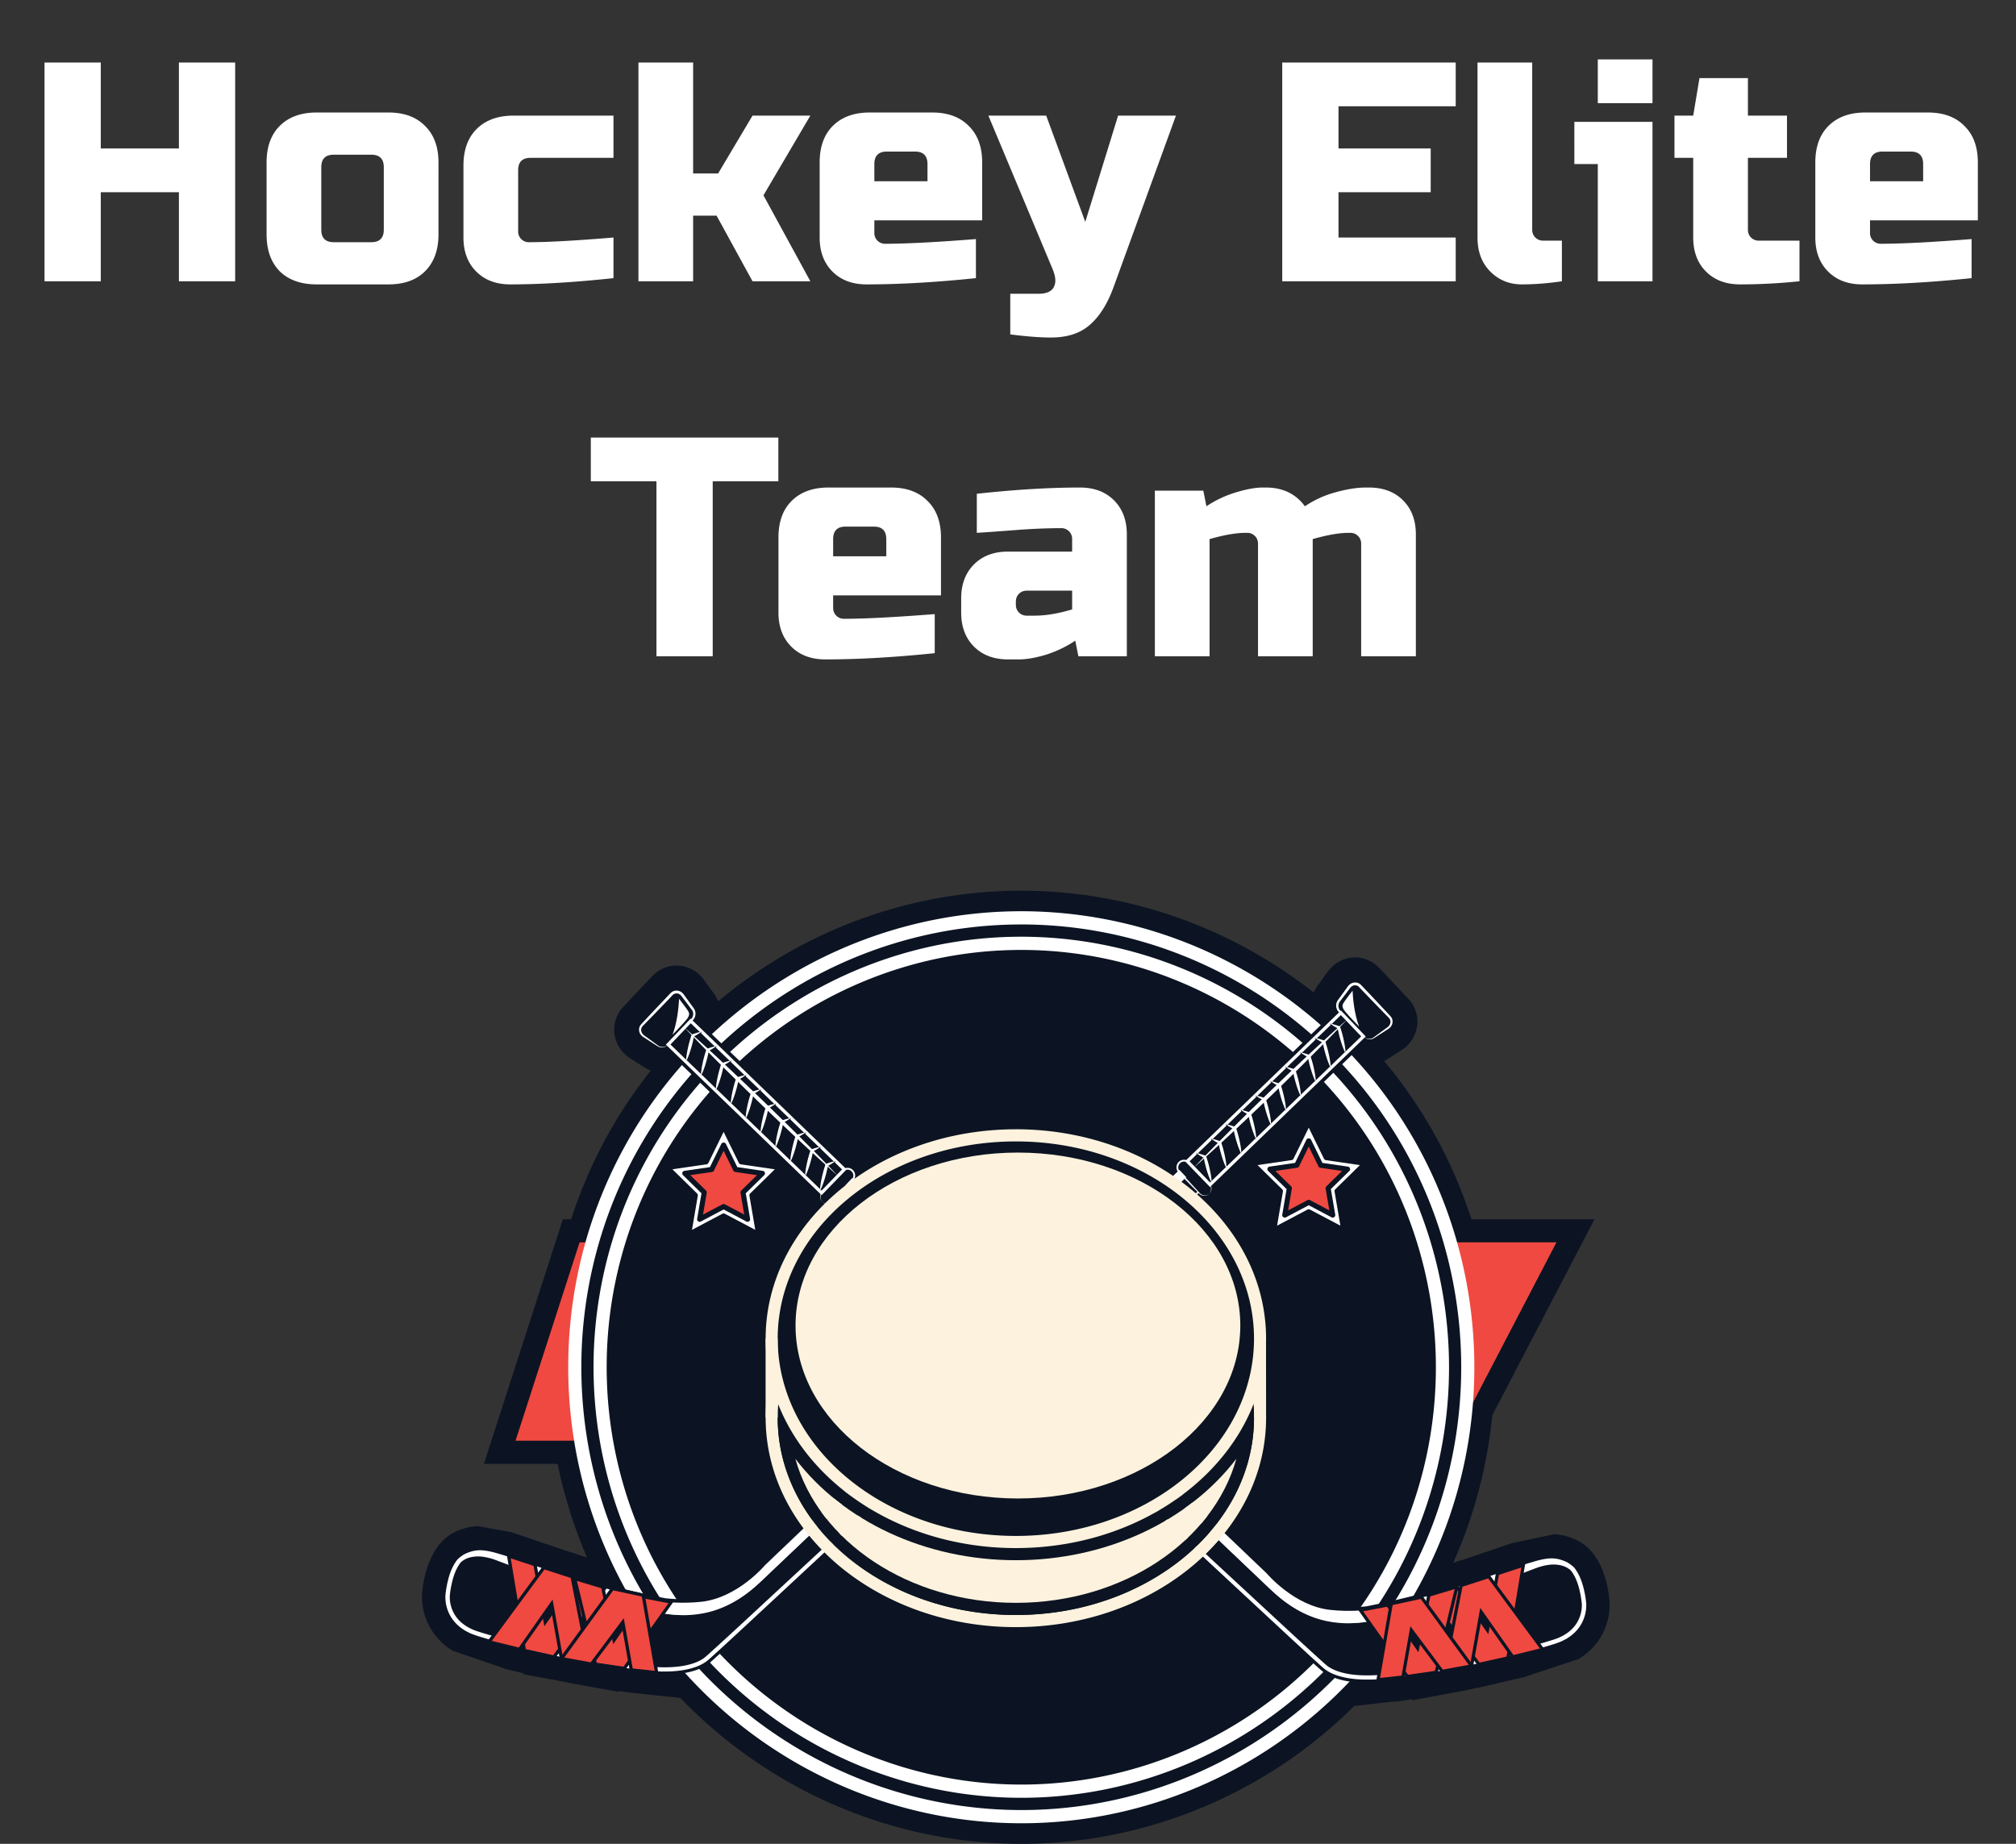 <svg width="129" height="118" fill="none" xmlns="http://www.w3.org/2000/svg"><rect width="100%" height="100%" fill="#333333" stroke="none"/><path d="M15.048 18h-3.6v-5.7h-5V18h-3.6V4h3.6v5.5h5V4h3.6v14zm13.01-3c0 1-.287 1.787-.86 2.36-.56.56-1.34.84-2.34.84h-4.6c-1 0-1.787-.28-2.36-.84-.56-.573-.84-1.36-.84-2.36v-4.6c0-1 .28-1.78.84-2.34.573-.573 1.36-.86 2.36-.86h4.6c1 0 1.78.287 2.34.86.573.56.86 1.34.86 2.34V15zm-3.5-4.3c0-.533-.267-.8-.8-.8h-2.4c-.534 0-.8.267-.8.8v4c0 .533.267.8.8.8h2.4c.533 0 .8-.267.8-.8v-4zm14.697 7.1c-2.493.267-4.693.4-6.6.4-.906 0-1.633-.273-2.18-.82-.546-.547-.82-1.273-.82-2.18v-4.6c0-1 .28-1.78.84-2.34.574-.573 1.36-.86 2.36-.86h6.4v2.7h-5.3c-.533 0-.8.267-.8.8v3.9a.68.68 0 00.7.7c1.2 0 3-.1 5.4-.3v2.6zm5.097-4V18h-3.5V4h3.5v7.1h1.6l2.2-3.7h3.7l-3 5.1 3 5.5h-3.7l-2.3-4.2h-1.5zm12.396-4.1c-.533 0-.8.267-.8.8v1.1h3.4v-1.1c0-.533-.266-.8-.8-.8h-1.8zm5.7 8.1c-2.573.267-4.906.4-7 .4-.906 0-1.633-.273-2.18-.82-.546-.547-.82-1.273-.82-2.18v-4.8c0-1 .28-1.78.84-2.34.574-.573 1.36-.86 2.36-.86h4c1 0 1.78.287 2.34.86.574.56.86 1.34.86 2.34v3.7h-6.9v.8a.68.68 0 00.7.7c1.32 0 3.254-.1 5.8-.3v2.5zm4.797 3.8c-.706 0-1.573-.067-2.6-.2v-2.6h1.8c.507 0 .834-.14.98-.42.16-.28.134-.673-.08-1.18l-4.1-9.8h3.7l2.5 6.8 2.1-6.8h3.7l-4 11c-.386 1.053-.886 1.847-1.5 2.38-.613.547-1.446.82-2.5.82zM93.148 18h-11.1V4h11.1v2.8h-7.5v2.7h5.9v2.8h-5.9v2.9h7.5V18zm6.795 0c-.893.133-1.747.2-2.56.2-.8 0-1.473-.273-2.02-.82-.547-.547-.82-1.273-.82-2.18V4h3.5v10.7c0 .2.067.367.2.5s.3.2.5.2h1.2V18zm5.797-10.2V18h-3.5v-7.5h-1.5V7.8h5zm-3.5-4h3.5v2.8h-3.5V3.8zM115.146 18c-1.293.133-2.56.2-3.8.2-.907 0-1.633-.273-2.18-.82-.547-.547-.82-1.273-.82-2.18v-5.1h-1.2V7.4h1.2l.4-2.4h3.1v2.4h2.5v2.7h-2.5v4.6a.68.68 0 00.7.7h2.6V18zm5.313-8.3c-.533 0-.8.267-.8.8v1.1h3.4v-1.1c0-.533-.266-.8-.8-.8h-1.8zm5.7 8.1c-2.573.267-4.906.4-7 .4-.906 0-1.633-.273-2.18-.82-.546-.547-.82-1.273-.82-2.18v-4.8c0-1 .28-1.78.84-2.34.574-.573 1.36-.86 2.36-.86h4c1 0 1.78.287 2.34.86.574.56.86 1.34.86 2.34v3.7h-6.9v.8a.68.68 0 00.7.7c1.32 0 3.254-.1 5.8-.3v2.5zM45.605 42h-3.6V30.8h-4.2V28h12v2.8h-4.2V42zm8.507-8.3c-.534 0-.8.267-.8.8v1.1h3.4v-1.1c0-.533-.267-.8-.8-.8h-1.8zm5.7 8.1c-2.574.267-4.907.4-7 .4-.907 0-1.634-.273-2.18-.82-.547-.547-.82-1.273-.82-2.18v-4.8c0-1 .28-1.78.84-2.34.573-.573 1.36-.86 2.36-.86h4c1 0 1.78.287 2.34.86.573.56.86 1.34.86 2.34v3.7h-6.9v.8c0 .2.066.367.2.5.133.133.3.2.5.2 1.32 0 3.253-.1 5.8-.3v2.5zm6.392-2.4c.707 0 1.507-.133 2.4-.4v-1.2h-2.9c-.2 0-.367.067-.5.2s-.2.3-.2.5v.2c0 .2.067.367.2.5s.3.2.5.2h.5zm-3.7-7.8c2.44-.267 4.64-.4 6.6-.4.907 0 1.633.273 2.18.82.547.547.82 1.273.82 2.18V42h-3.1l-.2-1a7.359 7.359 0 01-1.94.92c-.653.187-1.207.28-1.66.28h-.7c-.907 0-1.633-.273-2.18-.82-.547-.547-.82-1.273-.82-2.18v-.9c0-.907.273-1.633.82-2.18.547-.547 1.273-.82 2.18-.82h4.1v-.8a.68.68 0 00-.2-.5.678.678 0 00-.5-.2 38.3 38.3 0 00-2.88.12c-1.04.08-1.88.14-2.52.18v-2.5zm18.494-.4c1.08 0 1.914.4 2.5 1.2a6.486 6.486 0 011.98-.9c.72-.2 1.36-.3 1.92-.3h.2c.907 0 1.634.273 2.18.82.547.547.82 1.273.82 2.18V42h-3.5v-7.2c0-.2-.066-.367-.2-.5a.678.678 0 00-.5-.2h-.1c-.6 0-1.366.133-2.3.4V42h-3.5v-7.2c0-.2-.066-.367-.2-.5a.678.678 0 00-.5-.2h-.1c-.6 0-1.366.133-2.3.4V42h-3.5V31.4h3.1l.2 1a6.96 6.96 0 011.92-.9c.667-.2 1.227-.3 1.68-.3h.2z" fill="#fff"/><path d="M65.356 118c-.352 0-.732-.008-1.16-.025h-.038l-.029-.003a29.748 29.748 0 01-1.782-.126l-.05-.005a23.15 23.15 0 01-.627-.072s-.208-.024-.266-.032a31.651 31.651 0 01-1.012-.153h-.034l-.11-.025a32.595 32.595 0 01-.767-.144l-.168-.034a30.474 30.474 0 01-2.117-.516l-.383-.111-.317-.096c-.194-.06-.388-.12-.58-.184-.104-.034-.207-.07-.31-.106l-.14-.049c-.124-.043-.249-.086-.372-.131a29.55 29.55 0 01-1.02-.393l-.242-.097-.29-.124-.045-.019c-.138-.059-.276-.118-.413-.179a30.544 30.544 0 01-1.52-.73c-.172-.088-.343-.18-.514-.271a30.703 30.703 0 01-2.45-1.475l-.15-.1a29.284 29.284 0 01-1.349-.966l-.218-.166a30.657 30.657 0 01-2.502-2.158h-.01l-.536-.538-.002-.003a20.63 20.63 0 01-.327-.337l-.023-.002.004.027-1.709-.178-.432-.049a27.096 27.096 0 01-.863-.095l-.011.013-.745-.112-.13-.015.01.053-.857-.153-.16-.019-.002-.01-.866-.155-.415-.078-.194-.038a80.303 80.303 0 01-.672-.118s-.18-.037-.413-.088l-.007.009-.405-.087-2.155-.393.043-.059-.46-.114-.724-.161-.003-.018-3.332-1.146a4.007 4.007 0 01-1.977-3.658c.038-.546.323-3.213 2.247-4.013a3.76 3.76 0 011.315-.31l2.124.382.556.189c.283.094.608.204.978.33 0 0 .77.263 1.106.376l.928.31c.343.114.668.22.972.317l.324.1-.015-.043a30.412 30.412 0 01-.96-2.54c-.036-.063-.608-2.01-.612-2.117-.08-.322-.16-.668-.241-1.052l-.048-.235h-4.718l5.053-15.654h.529c.014-.042.151-.459.174-.525.069-.198.14-.398.214-.598l.041-.115c.113-.304.23-.608.353-.91l.07-.163a30.283 30.283 0 011.767-3.58l.074-.123a28.825 28.825 0 01.54-.884l.014-.023c.117-.185.24-.375.364-.562l.195-.287a27.044 27.044 0 01.843-1.174l.204-.268c.081-.105.16-.205.239-.305a2.13 2.13 0 01-.269-.12l-.053-.03a5.943 5.943 0 01-.209-.129l-.795-.514a2.235 2.235 0 01-.519-.459 2.145 2.145 0 01-.463-1.72 2.122 2.122 0 01.582-1.131l.372-.4.638-.68.663-.7.178-.184a2.12 2.12 0 011.521-.653c.54 0 1.059.205 1.463.579.108.102.202.208.287.323l.602.83c.064.085.21.284.315.559l.01-.009c.216-.18.43-.355.648-.526l.215-.17c.142-.11.283-.219.425-.325l.206-.151c.34-.25.68-.49 1.01-.714l.25-.165a30.92 30.92 0 011.464-.91l.244-.14c.525-.3 1.056-.583 1.574-.839.1-.05.333-.162.333-.162l.268-.128h.004l.182-.085a30.049 30.049 0 013.112-1.228 30.407 30.407 0 011.629-.49l.139-.039c.27-.072.541-.138.813-.202l.027-.006c.288-.068.59-.134.892-.195l.227-.046c.28-.055.562-.106.844-.152l.1-.016c.278-.045.545-.084.812-.12l.235-.03c.291-.037.582-.07.874-.098l.143-.013c.304-.027.61-.05.916-.068l.09-.006A27.564 27.564 0 0165.294 57l.395.002c.246.003.49.01.735.018l.189.006c.34.015.68.036 1.019.062l.062.005c.24.02.474.04.708.064l.26.028c.244.027.486.056.727.09h.112l.086.026c.61.088 1.224.197 1.842.324l.14.029c.278.059.557.122.835.19l.214.053a29.943 29.943 0 011.43.395l.19.058c.35.109.707.227 1.063.352l.17.06c.19.068.379.138.568.21l.12.046c.367.141.712.282 1.05.426l.107.047c.188.081.374.164.558.248l.138.064c.263.122.525.248.784.377l.165.08c.483.245.985.518 1.492.811l.093.055c.553.323 1.092.66 1.608 1.005.077.051.155.105.232.158.572.39 1.135.804 1.678 1.232a2.33 2.33 0 01.298-.515l.596-.822c.093-.126.187-.232.288-.326.41-.381.93-.587 1.47-.587a2.128 2.128 0 011.525.657l.168.176.664.7.639.68.38.408c.045.05.097.106.154.178.225.292.367.615.424.951a2.16 2.16 0 01-.986 2.18l-.791.511c-.07.045-.138.088-.208.13l-.055.03-.06.03c.301.36.59.72.86 1.076l.095.128c.148.196.302.405.453.617.07.097.138.196.207.295.115.165.228.332.34.5l.076.113a29.565 29.565 0 011.1 1.795l.101.186c.134.24.263.476.387.714.028.053.053.105.079.157l.042.084c.113.223.227.448.336.675.143.3.287.614.427.933l.025.05.011.034c.128.294.249.583.364.874l.074.194c.096.248.192.495.281.743.033.091.064.183.095.275l.098.286c.045.129.09.258.132.388l.002.009h7.873l-6.535 12.539a31.41 31.41 0 01-.193 1.53l-.035.231a36.4 36.4 0 01-.148.866v.013l-.026.123c-.019.097-.038.193-.059.29l-.016.08c-.033.157-.066.319-.102.48-.044.199-.09.397-.137.595l-.057.226c-.122.489-.258.978-.403 1.455l-.042.14-.093.293c-.063.196-.128.391-.194.586l-.048.14a26.32 26.32 0 01-.143.4l-.066.18a30.09 30.09 0 01-.486 1.228l-.048.114c-.069.16-.138.32-.209.48.235-.076.488-.158.753-.246l.929-.31 1.1-.374c.371-.127.697-.238.985-.334l2.69-.567c.428.02.846.119 1.3.308 1.876.78 2.194 3.259 2.247 4.013a4.004 4.004 0 01-1.996 3.669l-3.369 1.115-.004.015-.599.134-.146.036-1.959.463-.496.097c-.424.093-.716.155-.793.172l-.048.01c-.062.011-.317.057-.695.122l-.178.036-2.348.436.014-.068-.1.012-.942.149-.014-.027a23.57 23.57 0 01-.662.071l-1.997.227-.167.165c-.157.153-.313.303-.472.451l-.199.186c-.2.183-.403.367-.608.546l-.093.08c-.21.181-.422.359-.636.534l-.18.146c-.396.318-.795.625-1.189.912l-.627.444-.313.212-.002.003-.611.401h-.006l-.443.278a30.9 30.9 0 01-3.386 1.795l-.112.049c-.24.108-.482.211-.726.312l-.223.091a29.492 29.492 0 01-2.54.903l-.15.046c-.239.071-.488.143-.738.211l-.257.07c-.271.071-.543.14-.817.204l-.05.011c-.968.224-1.957.402-2.94.529l-.085.011c-.275.034-.55.064-.826.091l-.252.022c-.224.02-.448.038-.672.052l-.266.018a30.333 30.333 0 01-1.72.051z" fill="#0C1423"/><path d="M101.688 102.605c-.017-.234-.199-2.378-1.442-2.895-.762-.316-1.284-.276-2.524.113l.002-.009-.556.189c-.286.095-.609.205-.975.33l-.037.012-1.073.365-.932.311c-.35.116-.68.223-.987.322l-1.697.523-.239.069-.782.189c.136-.238.272-.477.403-.719.158-.295.31-.593.458-.892l.066-.136c.09-.182.176-.365.262-.549.043-.094.087-.188.129-.283.086-.19.168-.382.25-.573l.027-.063c.13-.31.256-.62.375-.933.044-.114.084-.228.126-.342.056-.151.11-.301.163-.452l.046-.137c.074-.217.146-.436.216-.654l.1-.32c.14-.461.268-.925.384-1.39v-.002c.019-.073.038-.145.055-.217a28.657 28.657 0 00.229-1.033c.024-.117.05-.233.072-.35l.002-.008v-.001a28.79 28.79 0 00.198-1.17c.085-.571.157-1.143.209-1.717l5.648-10.839H93.19a28.767 28.767 0 00-.281-.918c-.056-.172-.116-.342-.175-.512-.045-.132-.088-.264-.135-.395a28.472 28.472 0 00-.27-.711l-.07-.186c-.117-.295-.24-.587-.366-.878l-.003-.007-.001-.003a29.314 29.314 0 00-.421-.921 29.38 29.38 0 00-.322-.646c-.04-.076-.076-.154-.115-.23a28.622 28.622 0 00-.384-.707c-.028-.05-.054-.103-.083-.153a28.521 28.521 0 00-1.124-1.825v-.001a29.538 29.538 0 00-.965-1.36l-.083-.113a29.13 29.13 0 00-1.002-1.241l-.162-.187a30.73 30.73 0 00-.741-.827l.826-.799a.786.786 0 00.706-.017l.01-.005c.053-.031.105-.064.159-.1l.084-.053.55-.356.154-.1a.937.937 0 00.22-.19.82.82 0 00.185-.66.792.792 0 00-.156-.35 1.417 1.417 0 00-.088-.102l-.376-.403-.634-.676-.658-.694-.172-.179a.807.807 0 00-.356-.218.828.828 0 00-.8.198.965.965 0 00-.125.141l-.415.572-.186.258a.93.93 0 00-.165.306.898.898 0 00.07.68l.017.03-.825.796a29 29 0 00-1.251-1.042 28.79 28.79 0 00-1.606-1.18l-.225-.153a29.09 29.09 0 00-1.533-.96l-.096-.055a29.061 29.061 0 00-1.428-.775 28.965 28.965 0 00-.908-.438l-.131-.061a27.54 27.54 0 00-.534-.238l-.103-.045a29.4 29.4 0 00-.981-.4l-.14-.052c-.18-.069-.362-.136-.544-.201l-.162-.058c-.336-.118-.675-.23-1.016-.336h-.001a27.43 27.43 0 00-.663-.197l-.268-.074c-.205-.056-.41-.11-.617-.162l-.206-.052a29.569 29.569 0 00-.802-.182l-.132-.026a28.73 28.73 0 00-1.816-.318l-.047-.006H69.3c-.26-.037-.52-.068-.781-.098l-.25-.026a28.237 28.237 0 00-.673-.061l-.063-.005a31.74 31.74 0 00-.976-.06l-.18-.005a28.277 28.277 0 00-.702-.017l-.242-.002c-.288-.001-.576 0-.864.008a29.48 29.48 0 00-.86.038l-.086.005c-.293.018-.585.04-.876.066-.045.005-.09.008-.136.012-.28.027-.558.059-.836.093l-.225.03c-.256.034-.51.072-.765.113-.036.006-.072.01-.108.017-.27.044-.539.093-.807.145l-.217.044a28.994 28.994 0 00-1.656.386l-.134.037a28.949 28.949 0 00-1.86.57l-.001.001a26.831 26.831 0 00-.93.339 29.29 29.29 0 00-1.438.594c-.117.052-.233.106-.348.159-.131.06-.262.123-.393.185l-.32.155c-.511.253-1.015.522-1.51.805l-.23.13a29.54 29.54 0 00-1.402.873c-.08.053-.16.105-.238.158-.327.22-.648.448-.966.682-.066.05-.133.097-.198.146a31.407 31.407 0 00-.613.473 29.28 29.28 0 00-.617.502l-.063.053a29.546 29.546 0 00-.793.691c-.131.119-.262.237-.39.358l-.891-.86.016-.03a.898.898 0 00.07-.68.925.925 0 00-.164-.306l-.186-.257-.416-.573a1.03 1.03 0 00-.124-.14.829.829 0 00-.8-.199.807.807 0 00-.356.218l-.172.18-.658.694-.634.675-.376.404c-.028.03-.057.061-.089.101a.792.792 0 00-.156.351.82.82 0 00.186.66.94.94 0 00.22.19l.153.1.55.355.085.054c.054.035.106.068.16.099l.009.006a.79.79 0 00.706.017l.949.917c-.296.336-.583.68-.864 1.03l-.001.002c-.113.14-.224.282-.335.424l-.175.23c-.084.111-.168.222-.251.335-.09.121-.177.244-.264.367-.107.15-.212.301-.316.453-.062.092-.125.183-.186.275-.12.18-.237.361-.352.544-.045.069-.09.138-.132.207-.137.22-.27.441-.4.664l-.065.108a28.744 28.744 0 00-1.692 3.426l-.065.153c-.117.289-.23.58-.338.871l-.04.11c-.069.19-.138.382-.204.574-.032.093-.061.186-.092.28a18.5 18.5 0 00-.138.417c-.075.237-.146.474-.215.713h-.544l-4.203 13.02h4.003c.063.38.135.76.213 1.137l.029.139c.082.385.17.77.267 1.152v.01c0 .12.008.24.021.356 0 .009.002.017.003.025a3.2 3.2 0 00.307 1.037l.028.058c.045.087.092.173.145.257a29.198 29.198 0 00.436 1.252c.172.46.355.917.551 1.37l.001.002.005.013.078.175a29.55 29.55 0 001.176 2.372l-1.255-.303-.239-.07-1.697-.523a73.52 73.52 0 01-.987-.322l-.932-.311-1.074-.364-.036-.013c-.367-.125-.69-.235-.975-.33l-.556-.188.002.008c-1.24-.389-1.763-.429-2.524-.112-1.243.517-1.426 2.661-1.442 2.894 0 .011-.098 1.076.731 1.945.347.363.806.639 1.363.82.192.063.412.129.657.2l-.007.01.095.025-.039.053 2.173.536.024-.035.11.028v.001l.037.009.006.037 2.026.449.004-.005.26.05-.01.013.152.028.19.036.19.035.387.084.012.002c.038.007.295.053.675.118l.196.039.415.077-.002-.012.053.008c.602.1 1.167.188 1.677.262l.055.008v.006l.157.018.029.005v-.001l.074.008c.582.081 1.081.141 1.478.177l.072.008.373.043-.003-.018.105.003.119.013-.002-.009a7.971 7.971 0 001.688-.103 29.826 29.826 0 001.018 1.074l.018.019.044.043a29.006 29.006 0 002.767 2.431c.07.053.14.105.208.158.144.109.288.218.433.324.285.207.573.407.864.604l.138.092a29.186 29.186 0 004.688 2.542h.001l.322.137.229.092a27.354 27.354 0 001.369.514c.131.046.262.092.394.136.2.066.4.129.602.191l.004.001a28.664 28.664 0 002.643.675v.001l.162.032c.256.051.512.099.77.143v.001c.081.013.161.029.242.042.275.045.552.086.83.123l.252.031c.201.024.402.048.604.069l.044.004c.576.058 1.155.098 1.736.122h.008a28.518 28.518 0 001.908.014c.291-.008.58-.021.87-.038l.255-.017a27.2 27.2 0 00.641-.049l.241-.022c.292-.029.582-.06.871-.097h.001a29.06 29.06 0 002.814-.506l.003-.001c.277-.064.552-.133.826-.206l.246-.066c.24-.066.478-.134.715-.205l.134-.04c.27-.083.54-.168.808-.259h.001l.007-.003a28.557 28.557 0 001.614-.602l.215-.088c.267-.111.534-.225.798-.344l.003-.002a29.028 29.028 0 002.526-1.292l.001-.001c.24-.137.477-.28.712-.424l.218-.135v-.001c.176-.11.35-.221.523-.334v-.001l.122-.079c.264-.176.527-.353.785-.537l.02-.014v-.001h.001a29.47 29.47 0 001.389-1.054l.17-.138c.223-.182.445-.367.662-.556l.001-.001a29.42 29.42 0 00.808-.732c.151-.141.301-.285.45-.43l.112-.111c.226-.222.448-.447.667-.677.051.007.106.012.159.018.059.007.116.016.177.022l.11.01h.001l.123.007c.13.01.264.015.4.018h.001c.08.002.157.004.239.003.165 0 .334-.005.508-.015l-.003.018.373-.042.072-.009c.397-.036.896-.095 1.477-.176l.074-.009v.001l.03-.004.156-.019v-.005l.056-.009c.51-.073 1.075-.162 1.676-.261l.054-.008-.003.012.416-.077.196-.039.675-.119.012-.002c.012-.003.328-.07.82-.178l.514-.1-.01-.013.01-.002c.56-.126 1.108-.253 1.626-.377l.109-.025.03-.007.001.001.046-.011.095-.021v-.003l.128-.033.042-.01.004.006 2.134-.526-.019-.025.075-.019-.008-.01c.245-.071.465-.138.658-.201.557-.18 1.016-.456 1.363-.82a2.675 2.675 0 00.731-1.944z" fill="#F04941"/><path d="M96.709 106.154l.004.02.004-.004-.008-.016zm-51.705 1.899l.024.024a29.268 29.268 0 002.75 2.416l.207.157c.149.112.289.218.43.322.284.206.57.405.86.601l.137.091c.755.504 1.54.977 2.333 1.404.163.087.325.175.49.259a29.38 29.38 0 001.84.865l.047.021.273.115.227.092a28.452 28.452 0 00.971.374l.39.138.108.037a25.205 25.205 0 001.333.42c.718.208 1.452.39 2.183.54l.162.033c.253.051.508.098.764.142l.24.042c.275.045.55.086.825.122l.252.031c.2.025.4.048.6.069l.028.167.016-.163c.563.057 1.144.098 1.726.121a27.578 27.578 0 002.77-.023l.255-.017c.213-.014.425-.031.637-.05l.24-.021a28.383 28.383 0 004.489-.805l.244-.067h.002c.238-.065.474-.132.709-.203l.134-.04a27.7 27.7 0 00.803-.257 28.846 28.846 0 001.612-.602l.006-.002.209-.085a29.064 29.064 0 003.309-1.629l.006-.004c.237-.136.47-.276.703-.419l.216-.135c.175-.109.349-.22.52-.333l.123-.08c.261-.173.521-.349.778-.532l.003-.002.01-.007.009-.007c.451-.321.916-.673 1.38-1.048l.17-.137a28.494 28.494 0 001.274-1.105l.17-.158c.17-.16.319-.302.466-.446l.112-.11c.224-.222.446-.445.663-.675a.167.167 0 01.142-.048l.09.011.467.045c.128.009.259.015.393.018h.058l.177.003a9.59 9.59 0 00.5-.015.156.156 0 01.064.01l.368-.043c.398-.035.893-.094 1.474-.175l.077-.01h.013a.116.116 0 01.017-.003l.118-.014a.174.174 0 01.033-.009l.055-.009a88.18 88.18 0 001.675-.261l.056-.008a.157.157 0 01.057.001l.544-.104.659-.115.074.152-.034-.16c.066-.014.365-.078.806-.175l.451-.088a.141.141 0 01.052-.025 109.78 109.78 0 001.634-.378l.109-.026.033-.007.016-.003.1-.023a.146.146 0 01.02-.007l.128-.033a.237.237 0 01.056-.006l2.04-.503a.126.126 0 01.065-.046l.016-.004a.133.133 0 01.046-.024c.244-.07.462-.137.653-.199.531-.172.967-.434 1.295-.777a2.535 2.535 0 00.686-1.816v-.004c-.006-.092-.17-2.267-1.342-2.754-.703-.293-1.177-.27-2.413.117a.178.178 0 01-.044.008l-.506.171c-.286.095-.609.205-.975.33l-.037.012-1.073.365-.933.312c-.35.116-.68.223-.988.322l-1.941.594-.79.19a.161.161 0 01-.168-.061.165.165 0 01-.01-.18 27.475 27.475 0 00.856-1.602l.066-.135c.089-.182.175-.364.26-.546l.13-.282c.084-.189.166-.379.247-.57l.02-.046c.136-.324.262-.633.38-.944.029-.074.056-.149.083-.224l.042-.116c.056-.15.11-.3.162-.45l.046-.135c.074-.217.146-.434.214-.65l.1-.32c.138-.453.266-.918.382-1.382v-.001l.055-.217a28.123 28.123 0 00.228-1.026l.02-.098.051-.25v-.004l.003-.011c.06-.312.113-.625.162-.939l.034-.218c.088-.587.158-1.16.208-1.708a.157.157 0 01.018-.061l5.522-10.6H93.19a.163.163 0 01-.157-.117 29.98 29.98 0 00-.279-.913 14.654 14.654 0 00-.12-.353l-.107-.311a9.152 9.152 0 00-.082-.239 26.786 26.786 0 00-.268-.706l-.07-.185a28.603 28.603 0 00-.786-1.8 24.59 24.59 0 00-.32-.641l-.05-.1c-.021-.042-.042-.085-.065-.128a25.97 25.97 0 00-.377-.697l-.086-.16a27.97 27.97 0 00-1.043-1.701l-.076-.114a28.56 28.56 0 00-.959-1.352l-.082-.112a29.138 29.138 0 00-.997-1.234l-.16-.186a29.28 29.28 0 00-.738-.822.165.165 0 01.006-.23l.826-.8a.162.162 0 01.179-.031.627.627 0 00.564-.012c.055-.033.105-.065.157-.098l.787-.51a.794.794 0 00.183-.155.656.656 0 00.15-.528.623.623 0 00-.123-.279 1.342 1.342 0 00-.079-.088l-1.838-1.952a.645.645 0 00-.282-.174.669.669 0 00-.647.16.966.966 0 00-.104.12l-.6.827a.796.796 0 00-.14.254.738.738 0 00.057.558c.035.064.039.174-.014.225l-.825.798a.163.163 0 01-.22.005 29.03 29.03 0 00-2.841-2.21l-.224-.152a28.964 28.964 0 00-1.524-.954l-.096-.055a28.97 28.97 0 00-1.42-.772l-.154-.076a29.993 29.993 0 00-.75-.36l-.13-.06a31.57 31.57 0 00-.53-.236l-.104-.045c-.322-.138-.647-.27-.975-.397l-.138-.053c-.18-.068-.36-.135-.541-.2l-.162-.057a28.892 28.892 0 00-1.67-.53l-.267-.074a28.373 28.373 0 00-.61-.16l-.008-.002-.2-.05c-.265-.065-.53-.125-.797-.181l-.103-.021a28.934 28.934 0 00-1.834-.322 33.735 33.735 0 00-.824-.103l-.25-.026a25.992 25.992 0 00-.669-.06l-.064-.006a28.848 28.848 0 00-.969-.059l-.178-.006a29.57 29.57 0 00-.699-.016l-.24-.002a24.658 24.658 0 00-1.714.046l-.086.005c-.292.018-.582.04-.871.066l-.136.011c-.278.027-.554.058-.83.093l-.225.03a27.26 27.26 0 00-.76.112l-.107.017c-.269.044-.536.092-.803.144l-.216.044a29.372 29.372 0 00-1.646.383l-.132.037a29.04 29.04 0 00-4.208 1.496l-.285.13-.06.028c-.13.06-.26.122-.39.184l-.32.154c-.494.245-1 .514-1.5.801l-.229.13a28.698 28.698 0 00-1.395.868l-.236.156c-.312.21-.635.439-.96.678l-.198.145c-.136.102-.27.205-.403.309l-.207.162c-.207.163-.41.33-.613.5l-.038.031c-.227.192-.428.364-.626.54l-.187.168a43.1 43.1 0 00-.389.356.162.162 0 01-.223-.002l-.891-.86a.164.164 0 01-.028-.202.746.746 0 00.071-.578.775.775 0 00-.138-.254l-.603-.833a.902.902 0 00-.104-.118.666.666 0 00-.642-.16.64.64 0 00-.285.174l-1.839 1.951a1.284 1.284 0 00-.08.091.62.62 0 00-.123.277c-.03.182.025.38.15.526a.79.79 0 00.183.158l.776.502c.064.04.114.072.165.102a.633.633 0 00.568.015.162.162 0 01.179.032l.949.917a.165.165 0 01.009.227 28.747 28.747 0 00-1.193 1.448l-.202.264-.222.297a22.28 22.28 0 00-.262.365c-.107.15-.211.3-.314.452a29.821 29.821 0 00-.535.813l-.019.028-.113.179c-.136.218-.268.438-.398.66l-.064.107a28.832 28.832 0 00-1.682 3.406l-.065.152a30.3 30.3 0 00-.336.867l-.039.108c-.07.19-.138.38-.204.571l-.12.362a25.492 25.492 0 00-.323 1.04.164.164 0 01-.156.118h-.425L32.989 92.2h3.778c.08 0 .147.058.16.137.063.373.135.753.213 1.13l.028.14c.09.423.177.798.266 1.144a.16.16 0 01.005.04 3.094 3.094 0 00.314 1.356l.028.057c.042.082.087.164.137.243a.153.153 0 01.017.037 28.043 28.043 0 00.434 1.245c.172.463.356.921.547 1.363l.084.188a29.168 29.168 0 001.169 2.358l.003.006c.02.039.024.086.008.131a.161.161 0 01-.19.103l-1.502-.374-1.7-.524a96.18 96.18 0 01-.99-.323l-.933-.311-.952-.323-.16-.055-.972-.33-.51-.172a.133.133 0 01-.041-.006c-1.236-.388-1.71-.41-2.414-.118-1.174.489-1.335 2.662-1.341 2.755a2.536 2.536 0 00.685 1.819c.328.344.764.606 1.296.778.19.062.41.129.653.199a.16.16 0 01.05.025l.033.008a.164.164 0 01.106.089l1.938.478a.164.164 0 01.114-.012l.11.028.014.004.019.004a.17.17 0 01.09.056l1.901.421a.126.126 0 01.039.003l.26.05a.185.185 0 01.062.026l.849.17c.071.013.321.058.682.12l.553.105a.133.133 0 01.053-.002l.054.009c.6.099 1.165.187 1.674.261l.057.008a.136.136 0 01.034.01l.117.014.017.002.012.001.074.009c.585.081 1.08.14 1.474.176l.379.043a.172.172 0 01.058-.011l.177.011a.14.14 0 01.04-.004 7.856 7.856 0 001.654-.1.16.16 0 01.15.051 32.855 32.855 0 001.013 1.068l-.076.156.114-.117zm20.352 8.793c-.342 0-.715-.008-1.14-.025a28.798 28.798 0 01-1.754-.123l-.045-.004a30.7 30.7 0 01-.607-.07l-.254-.031c-.28-.037-.557-.078-.835-.123l-.241-.043a24.62 24.62 0 01-.775-.144l-.164-.033a29.449 29.449 0 01-3.563-.974l-.1-.035a25.492 25.492 0 01-.395-.138l-.42-.158a26.155 26.155 0 01-.562-.221l-.23-.093a14.424 14.424 0 01-.276-.117l-.048-.02c-.134-.058-.267-.115-.4-.174a28.847 28.847 0 01-4.315-2.382l-.139-.093a30.787 30.787 0 01-.868-.607 26.503 26.503 0 01-.428-.321l-.217-.164a29.201 29.201 0 01-2.782-2.444l-.046-.045a33.614 33.614 0 01-.98-1.031 8.228 8.228 0 01-1.582.091.145.145 0 01-.062.007l-.145-.013a.133.133 0 01-.077.015l-.445-.051a33.512 33.512 0 01-1.48-.177l-.054-.006a.19.19 0 01-.023-.002l-.18-.023a.141.141 0 01-.045-.012l-.017-.002a82.84 82.84 0 01-1.672-.261.125.125 0 01-.06.003l-.613-.117c-.358-.061-.609-.106-.666-.116l-.938-.187a.152.152 0 01-.065-.027l-.15-.029a.176.176 0 01-.045-.003l-2.025-.449a.164.164 0 01-.084-.047.168.168 0 01-.097.006l-2.174-.536a.163.163 0 01-.114-.104l-.001-.002-.002-.001a24.216 24.216 0 01-.6-.184c-.583-.189-1.064-.479-1.43-.863a2.84 2.84 0 01-.776-2.072c.017-.249.206-2.476 1.542-3.032.825-.343 1.402-.276 2.587.093.02.003.033.002.049.008l.556.188c.286.095.608.205.975.33l.158.054.951.323.932.311c.35.116.678.222.985.321l1.932.591.89.215a25.391 25.391 0 01-.449-.872 29.144 29.144 0 01-.555-1.188l-.079-.175-.006-.015a29.15 29.15 0 01-.987-2.618 3.56 3.56 0 01-.14-.252l-.03-.06a3.381 3.381 0 01-.348-1.49 25.598 25.598 0 01-.263-1.129l-.029-.14a29.54 29.54 0 01-.191-1.006h-3.866a.163.163 0 01-.154-.214l4.202-13.02a.163.163 0 01.156-.114h.42c.06-.2.12-.4.183-.598.035-.113.073-.225.11-.338l.12-.364c.067-.193.136-.385.207-.577l.04-.11a29.3 29.3 0 01.34-.876l.065-.155a29.005 29.005 0 011.702-3.444l.055-.093c.14-.24.274-.463.412-.683l.117-.186c.132-.207.25-.39.37-.57.061-.093.124-.184.187-.276a27.272 27.272 0 01.583-.826l.221-.295.207-.271a36.053 36.053 0 01.338-.43c.272-.338.524-.64.766-.917l-.763-.737a.954.954 0 01-.743-.062 3.757 3.757 0 01-.18-.112l-.79-.51a1.112 1.112 0 01-.257-.222.988.988 0 01-.22-.793.963.963 0 01.188-.423c.036-.046.068-.081.1-.114l1.84-1.953a.96.96 0 01.43-.263.993.993 0 01.953.235c.052.049.1.103.145.165l.603.831c.065.086.148.209.19.36.07.231.053.49-.045.717l.694.67c.092-.085.185-.17.279-.254l.19-.17c.2-.179.403-.353.608-.526l.063-.053c.204-.17.41-.34.62-.505l.208-.163c.136-.105.271-.21.408-.312l.2-.147c.328-.241.654-.472.97-.686l.24-.158a29.522 29.522 0 011.41-.878l.232-.132a29.774 29.774 0 011.518-.809l.322-.156c.131-.063.263-.125.394-.186l.06-.027.29-.133a28.977 28.977 0 012.687-1.04c.516-.172 1.043-.33 1.567-.472l.135-.038a28.143 28.143 0 011.664-.387l.22-.045c.268-.052.54-.101.81-.146l.11-.017c.255-.041.511-.079.768-.113l.227-.03c.28-.035.56-.067.84-.094l.137-.012c.293-.027.587-.049.88-.066l.088-.005a30.3 30.3 0 01.864-.039c.29-.007.578-.01.87-.008l.242.002c.236.003.472.008.706.017l.182.006c.328.014.655.034.98.06l.064.005c.227.017.453.038.678.06l.251.027c.263.03.524.062.785.098h.001l.048.007a28.78 28.78 0 011.826.32l.133.026c.27.057.538.118.806.183l.206.052c.209.052.415.106.621.163l.27.075a27.805 27.805 0 011.69.536l.163.057c.183.066.365.134.547.203l.139.053c.332.128.661.262.987.401l.104.046c.18.078.36.157.537.239l.132.06c.254.118.506.239.756.364l.157.077c.47.238.94.493 1.436.78l.096.056a29.43 29.43 0 011.542.965l.216.146a29.662 29.662 0 012.77 2.143l.632-.61a1.062 1.062 0 01-.044-.721c.041-.147.124-.269.191-.358l.6-.828c.046-.063.094-.116.144-.163a.994.994 0 01.96-.236.96.96 0 01.426.262l1.84 1.954a.968.968 0 01.286.537.989.989 0 01-.221.793 1.078 1.078 0 01-.256.22l-.788.51c-.056.037-.11.071-.166.104a.964.964 0 01-.758.07l-.637.615c.216.234.427.473.636.713l.162.188c.356.417.695.838 1.008 1.248l.085.115a30.286 30.286 0 01.968 1.367l.077.114a28.779 28.779 0 011.055 1.722l.084.154c.133.24.262.474.385.711l.068.135.047.096c.11.216.22.431.325.649a30.135 30.135 0 01.795 1.82l.071.188c.093.237.185.474.27.714.03.081.057.163.085.244l.106.309c.041.12.083.239.122.36.087.266.169.535.248.804h6.552c.057 0 .11.03.139.08a.16.16 0 01.005.16l-5.633 10.81a30.11 30.11 0 01-.207 1.694l-.034.221c-.05.32-.104.638-.165.955l-.003.012-.051.254-.02.096a30.81 30.81 0 01-.23 1.038l-.055.22a29.632 29.632 0 01-.388 1.4l-.1.32c-.07.22-.142.44-.217.659l-.046.136c-.054.153-.108.304-.164.455l-.041.115c-.028.076-.056.153-.086.23-.12.314-.246.627-.377.938l-.028.063a26.44 26.44 0 01-.25.577l-.13.284a46.75 46.75 0 01-.263.552l-.067.137a29.203 29.203 0 01-.678 1.29l.646-.167 1.695-.523c.306-.098.635-.205.984-.321l.932-.311c.39-.131.744-.252 1.072-.364l.037-.012c.367-.126.69-.236.975-.331l.556-.188a.16.16 0 01.052-.009c1.183-.367 1.76-.434 2.584-.09 1.331.553 1.524 2.775 1.542 3.032a2.843 2.843 0 01-.776 2.071c-.366.383-.847.673-1.43.863-.18.057-.382.12-.606.185a.134.134 0 01-.043.024.126.126 0 01-.069.048l-2.133.526a.154.154 0 01-.048.005l-.098.025a.17.17 0 01-.032.011l-.136.031a.197.197 0 01-.024.005l-.119.027c-.501.12-1.031.243-1.573.365a.134.134 0 01-.06.028l-.513.1c-.438.097-.738.16-.804.175l-.05.009c-.075.014-.317.057-.657.116l-.609.115a.186.186 0 01-.066-.001c-.597.099-1.16.186-1.668.26l-.016.002a.16.16 0 01-.044.012l-.156.019-.03.001v.002l-.074.009c-.583.081-1.082.14-1.481.177l-.442.05a.15.15 0 01-.084-.013c-.15.007-.295.011-.439.011-.065 0-.124 0-.185-.002l-.056-.001a8.823 8.823 0 01-.41-.018l-.24-.018a4.417 4.417 0 01-.117-.014l-.123-.014a1.743 1.743 0 01-.018-.003c-.202.211-.407.418-.613.623l-.113.11c-.15.147-.3.291-.453.433l-.19.178c-.206.189-.413.376-.622.558l-.002.002c-.219.19-.44.375-.664.558l-.173.139a29.848 29.848 0 01-1.418 1.073c-.258.187-.522.365-.788.541l-.123.081c-.174.114-.349.226-.525.336l-.22.137a29.686 29.686 0 01-4.063 2.075l-.216.087a30.929 30.929 0 01-2.443.87l-.106.031c-.268.081-.508.149-.748.215l-.248.067a28.663 28.663 0 01-4.54.814l-.241.022c-.216.019-.43.036-.646.05l-.257.017a28.242 28.242 0 01-1.653.049z" fill="#0C1423"/><path d="M77.53 79.976a14.27 14.27 0 00-12.564-6.852 14.281 14.281 0 00-12.18 7.523 14.458 14.458 0 00.384 14.375 14.27 14.27 0 0012.565 6.852 14.28 14.28 0 0012.18-7.522 14.458 14.458 0 00-.385-14.376zm12.949 21.228c-4.866 9.033-14.152 14.769-24.36 15.045-10.208.277-19.787-4.948-25.129-13.705a28.915 28.915 0 01-.769-28.75c4.866-9.034 14.152-14.769 24.36-15.045 10.208-.277 19.787 4.947 25.129 13.705a28.916 28.916 0 01.769 28.75z" fill="#0C1423"/><path d="M65.347 73.542c-.123 0-.246.001-.37.005-4.938.133-9.468 2.931-11.822 7.301a14.072 14.072 0 00.373 13.953c2.585 4.236 7.259 6.782 12.195 6.65 4.938-.133 9.468-2.931 11.822-7.301a14.072 14.072 0 00-.373-13.953c-2.52-4.13-7.025-6.655-11.825-6.655zm.006 28.76c-5.091 0-9.869-2.678-12.541-7.06a14.926 14.926 0 01-.396-14.797c2.497-4.635 7.301-7.602 12.538-7.744 5.24-.14 10.194 2.56 12.934 7.054a14.925 14.925 0 01.396 14.798c-2.497 4.635-7.3 7.602-12.538 7.744-.131.004-.262.005-.393.005zm-.008-43.14c-.251 0-.501.003-.752.01-10.026.271-19.223 5.951-24.002 14.824-4.78 8.872-4.489 19.726.758 28.327 5.246 8.6 14.735 13.771 24.759 13.503 10.025-.271 19.222-5.952 24.001-14.824l.37.202-.37-.202c4.78-8.872 4.49-19.726-.757-28.327-5.115-8.385-14.262-13.514-24.007-13.514zm.011 57.52c-10.037 0-19.456-5.281-24.724-13.917-5.403-8.857-5.702-20.035-.78-29.173 4.921-9.137 14.393-14.986 24.718-15.266 10.329-.278 20.095 5.049 25.498 13.906 5.403 8.858 5.702 20.036.78 29.173-4.921 9.138-14.392 14.987-24.718 15.267-.258.007-.517.01-.774.01z" fill="#fff"/><path d="M65.348 74.357c-.117 0-.233.002-.35.005-4.649.126-8.914 2.76-11.13 6.875a13.25 13.25 0 00.351 13.137c2.433 3.989 6.836 6.387 11.483 6.262 4.65-.126 8.914-2.76 11.13-6.875a13.25 13.25 0 00-.351-13.137c-2.372-3.889-6.613-6.267-11.133-6.267zm.005 27.13c-4.811 0-9.326-2.531-11.85-6.67a14.104 14.104 0 01-.374-13.984c2.358-4.379 6.898-7.183 11.847-7.317 4.95-.134 9.632 2.42 12.222 6.666a14.103 14.103 0 01.374 13.982c-2.36 4.38-6.899 7.184-11.848 7.318a15.36 15.36 0 01-.371.005zm-.008-40.695c-.236 0-.472.003-.709.01-9.449.256-18.116 5.61-22.62 13.97-4.505 8.362-4.23 18.592.714 26.698 4.82 7.902 13.44 12.736 22.625 12.736.237 0 .472-.003.71-.01 9.448-.256 18.115-5.609 22.62-13.971l.37.202-.37-.202c4.503-8.361 4.23-18.591-.715-26.697-4.82-7.903-13.44-12.736-22.625-12.736zm.011 54.26c-9.477 0-18.37-4.987-23.343-13.14-5.1-8.362-5.383-18.916-.737-27.542 4.647-8.627 13.59-14.15 23.337-14.414 9.755-.262 18.973 4.767 24.074 13.13 5.101 8.362 5.383 18.916.737 27.542-4.647 8.627-13.59 14.15-23.337 14.414-.244.006-.488.01-.731.01z" fill="#fff"/><path d="M69.918 76.328a.538.538 0 00.03-.416 1.203 1.203 0 00-.393-.537c-.177-.127-.4-.2-.656-.226a.97.97 0 00-.556.093.764.764 0 00-.341.36c-.044.094-.088.282-.134.563-.012.072.02.12.099.142.128.037.252.068.373.092.059.013.1.016.129.001.025-.013.047-.046.066-.099l.044-.132.038-.134a.324.324 0 01.43-.209c.088.033.15.092.181.177a.323.323 0 01.014.18 1.295 1.295 0 01-.051.193l-.482 1.396c-.02.06-.04.11-.06.149a.348.348 0 01-.145.16.24.24 0 01-.199.03.238.238 0 01-.146-.137.372.372 0 01-.022-.255l.058-.232c.013-.071-.014-.12-.082-.146a4.266 4.266 0 00-.322-.08c-.062-.013-.107-.012-.133.002-.026.015-.047.053-.061.11-.02.073-.045.19-.078.351a.611.611 0 00.027.39c.11.235.211.374.309.453a.414.414 0 00.113.062c.057.02.15.049.278.086.046.016.102.016.162.017a.81.81 0 00.458-.165.8.8 0 00.291-.373c.016-.048.138-.35.368-.905l.393-.961zm-2.37-1.148a3.51 3.51 0 00.025-.157c.006-.063 0-.107-.022-.132-.02-.024-.066-.044-.14-.06l-.227-.04c-.153-.028-.25-.016-.287.005-.036.02-.061.093-.075.215l-.057.457-.054.458a1.553 1.553 0 01-.025.16c-.02.08-.073.118-.156.115a2.748 2.748 0 01-.312-.03.157.157 0 01-.135-.12.734.734 0 01-.011-.22l.054-.881a2.14 2.14 0 000-.162c-.006-.062-.05-.097-.129-.105a2.92 2.92 0 00-.252-.016c-.172-.006-.276.004-.312.029-.036.027-.054.107-.054.238l-.008 3.033c0 .065.002.112.005.14.007.073.041.114.102.121.044.005.111.01.203.013.115.004.185-.006.209-.028.023-.024.039-.098.048-.22l.028-.453.028-.45c.004-.074.011-.133.021-.18.017-.077.067-.12.148-.12.069-.003.14 0 .21.011.092.013.15.034.177.066.027.03.036.089.03.173l-.016.139-.099.84a1.895 1.895 0 00-.014.158c0 .071.029.114.089.126.042.005.108.02.199.036.114.02.184.02.21 0 .028-.02.052-.09.073-.212l.268-1.501.258-1.445zm-3.581 1.003l.005.067c.006.215-.005.372-.033.475a.068.068 0 01-.043.042c-.025.01-.05.003-.073-.023a.206.206 0 01-.04-.07 142.618 142.618 0 00-.126-.36.268.268 0 01-.017-.086c.001-.037.052-.064.152-.08.111-.022.17-.003.175.035zm.114 2.15c.066-.014.133-.019.2-.025.076-.007.126-.024.151-.05.026-.027.042-.085.046-.172.007-.047.032-.656.175-1.829.028-.212.084-.65.194-1.318.012-.073.019-.12.02-.14.001-.078-.043-.118-.134-.118a3.335 3.335 0 00-.507.036c-.088.01-.137.052-.149.125a5.438 5.438 0 00-.046.423c-.004.132-.03.216-.08.25-.037.027-.135.042-.293.069l-.047.005c-.103.014-.172-.018-.207-.095a3.032 3.032 0 01-.07-.167l-.06-.172a31.449 31.449 0 01-.06-.172c-.019-.046-.042-.076-.07-.09a.24.24 0 00-.134-.013c-.027.004-.12.014-.276.05-.16.035-.255.069-.282.099-.04.045-.025.136.042.274.157.339.369.809.615 1.415.273.67.446 1.16.545 1.44.013.04.025.072.036.095.024.054.046.087.067.1.02.014.056.018.106.013l.217-.036v.002zm-2.083-2.917a1.558 1.558 0 00-.055-.17c-.025-.06-.075-.083-.15-.067-.16.034-.314.082-.46.143-.075.028-.105.08-.095.14.01.048.026.106.049.173l.138.411.14.408c.028.083.04.142.033.176a.06.06 0 01-.023.036c-.023.017-.043.016-.061-.001a.84.84 0 01-.097-.103l-.33-.458-.164-.22-.168-.22c-.03-.039-.061-.062-.09-.069a.3.3 0 00-.136.02c-.088.03-.172.07-.258.11-.068.035-.11.067-.127.096-.019.029-.024.074-.014.135.013.095.034.228.064.4l.052.267.055.267c.017.075.019.128.007.161a.04.04 0 01-.027.029c-.017.009-.03.01-.04.002a.658.658 0 01-.182-.237 134.29 134.29 0 00-.147-.296l-.15-.295a1.176 1.176 0 00-.08-.138c-.03-.05-.077-.062-.137-.037a2.549 2.549 0 00-.449.24c-.063.042-.08.095-.056.156.018.044.046.098.083.163l1.485 2.59c.038.067.066.112.083.136.043.063.092.08.148.052.128-.063.284-.148.47-.25.063-.03.084-.084.065-.163l-.058-.211-.053-.213-.158-.653c-.07-.303-.116-.523-.145-.66a.225.225 0 01-.005-.04c.002-.046.02-.074.05-.086a.064.064 0 01.076.017.834.834 0 01.091.107c.097.141.225.33.38.57.182.285.301.479.363.58l.19.306c.034.056.077.075.128.055.205-.082.391-.123.541-.177.054-.016.076-.057.065-.124a1.863 1.863 0 00-.041-.174l-.403-1.453-.397-1.43zM59.285 79.1l.2.277c.07.11.05.198-.06.265-.152.105-.298.098-.439-.02a1.455 1.455 0 01-.307-.37.339.339 0 01-.03-.28.373.373 0 01.19-.226c.087-.044.156-.034.208.029l.236.326h.002zm-.893.734c.163.178.248.273.257.283a.86.86 0 00.354.207c.12.032.248.034.384.006a.898.898 0 00.381-.183c.017-.017.091-.064.218-.154l.215-.157c.095-.072.152-.112.157-.145.005-.03-.025-.098-.092-.203l-1.649-2.599a.806.806 0 00-.084-.115c-.043-.047-.098-.053-.165-.017-.095.05-.19.12-.297.197-.097.07-.15.124-.159.159-.011.034.01.09.062.166l.472.654c.046.065.076.108.088.132.04.075.025.146-.045.21l-.192.163a.88.88 0 00-.17.183.818.818 0 00-.146.505c.01.175.07.326.18.457l.23.252.001-.001zm-.127 1.284c.062.057.108.096.136.117.057.043.11.044.159.002.031-.03.079-.077.141-.143.08-.086.12-.145.117-.177 0-.033-.044-.094-.131-.183l-2.123-2.154c-.05-.05-.09-.087-.12-.108-.056-.043-.117-.036-.182.022a4.245 4.245 0 00-.198.2c-.109.116-.165.193-.17.232 0 .038.045.1.139.183l1.13 1.017 1.102.992zm-2.917-.601c.081-.111.178-.155.29-.132a.51.51 0 01.195.102l1.333.983c.063.046.104.079.124.1.095.092.108.194.04.306-.07.113-.163.154-.284.121a.7.7 0 01-.16-.076l-1.434-.945a.42.42 0 01-.143-.14c-.057-.103-.045-.21.039-.32zm1.589 2.1a.84.84 0 00.385-.006.649.649 0 00.323-.162c.097-.108.202-.234.285-.405a.392.392 0 00.034-.184c-.006-.344-.106-.612-.344-.802l-.723-.602-.737-.614a.708.708 0 00-.383-.175.898.898 0 00-.514.09 1.329 1.329 0 00-.435.39 1.123 1.123 0 00-.15 1.108.391.391 0 00.08.12c.163.144.267.227.312.252l1.46.835c.117.066.253.117.407.154zm-1.327-.211c-.678-.354-1.114-.583-1.308-.683a1.142 1.142 0 00-.163-.075c-.072-.026-.135.003-.19.087a1.5 1.5 0 00-.102.204c-.075.163-.107.264-.098.3.008.039.074.085.197.14l.5.225.5.225a.59.59 0 01.188.115c.022.024.029.049.022.076-.008.03-.029.047-.062.048a1.719 1.719 0 01-.185 0 20.054 20.054 0 00-.614-.02c-.363-.002-.57.005-.62.006-.017 0-.044 0-.082.002l-.08.003c-.088.003-.15.053-.189.15-.047.117-.08.215-.1.29-.052.166-.069.27-.054.31.016.04.088.079.216.117l2.883.86c.057.018.109.03.154.04.056.01.093-.008.112-.053.026-.063.05-.133.073-.21.032-.112.05-.179.035-.207-.014-.03-.079-.066-.195-.108l-1.03-.376a2.856 2.856 0 01-.148-.057.925.925 0 01-.1-.063c-.027-.019-.036-.043-.028-.073.007-.03.027-.047.06-.05a12.9 12.9 0 01.636.041c.232.02.412.038.554.054l.198.024.196.024c.074.01.123-.01.149-.063.075-.15.126-.29.187-.4.024-.05.008-.093-.05-.13a1.797 1.797 0 00-.154-.088l-1.308-.685zm-2.906 3.06c-.026.222-.041.338-.038.352a.87.87 0 00.18.518.7.7 0 00.409.283c.362.09.702-.01 1.017-.262a4.77 4.77 0 00.414-.377c.074-.076.158-.146.252-.208.196-.126.384-.152.568-.093.133.045.201.124.202.237.002.114-.068.188-.209.227a7.04 7.04 0 01-.134.032c-.058.016-.09.054-.093.115-.01.12.001.254.032.398.01.05.042.075.1.072a.921.921 0 00.535-.175.76.76 0 00.265-.34.89.89 0 00.06-.461.763.763 0 00-.17-.422.924.924 0 00-.442-.3 1.063 1.063 0 00-.953.129 5.78 5.78 0 00-.5.378l-.297.244a.519.519 0 01-.399.115.264.264 0 01-.177-.105.336.336 0 01-.075-.201c-.005-.157.071-.273.225-.342a.25.25 0 01.077-.023l.069-.01.07-.008c.054-.008.093-.022.114-.043a.232.232 0 00.05-.122c.013-.065.029-.195.048-.391.007-.063-.016-.102-.07-.12a.47.47 0 00-.115-.027 1.122 1.122 0 00-.571.135.769.769 0 00-.221.198c-.129.153-.192.357-.223.597zm.216 1.633a2.04 2.04 0 00-.16-.002c-.062.002-.105.015-.127.04-.02.022-.034.072-.04.148-.001.044-.01.121-.006.231.005.157.022.252.05.285.025.033.1.048.221.044l.458-.01.459-.012a1.56 1.56 0 01.16.001c.082.01.126.056.133.14.012.082.008.187.018.314.003.071-.03.121-.096.151a.731.731 0 01-.215.044l-.874.074a1.893 1.893 0 00-.16.023c-.06.015-.088.063-.086.144.001.057.006.141.017.253.014.173.049.274.08.306.032.032.114.038.243.02l2.984-.434c.063-.009.109-.017.136-.024.07-.018.104-.058.099-.119-.006-.043-.008-.111-.017-.203-.01-.115-.028-.183-.054-.204-.026-.02-.1-.025-.223-.016-.1.008-.25.02-.449.038l-.447.037a1.292 1.292 0 01-.178.005c-.079-.006-.127-.05-.144-.13a.724.724 0 01-.022-.211c0-.093.015-.154.042-.185.027-.031.083-.05.167-.055l.138-.004.84-.023a1.87 1.87 0 00.158-.01c.071-.01.109-.044.114-.106.002-.042 0-.11 0-.204.004-.116-.005-.185-.027-.209-.024-.024-.097-.038-.219-.042l-1.516-.049-1.458-.046zm3.203 2.701c.082-.02.14-.036.172-.047.068-.023.098-.067.09-.131a2.857 2.857 0 00-.04-.198c-.026-.114-.054-.18-.078-.197-.026-.018-.1-.016-.222.007l-2.964.552a1.04 1.04 0 00-.157.038c-.067.023-.101.08-.088.165.01.065.028.157.055.277.034.155.067.245.096.27.031.024.107.02.23-.01l1.47-.368 1.436-.358zm-.489 1.192l.32-.115c.125-.038.206.005.24.13.05.18 0 .32-.15.421a1.433 1.433 0 01-.437.193.327.327 0 01-.276-.049.4.4 0 01-.157-.251c-.019-.095.009-.158.083-.19l.378-.137v-.002zm.444 1.07l.342-.168c.265-.16.403-.383.417-.655a.942.942 0 00-.015-.215.962.962 0 00-.05-.206l-.09-.251a2.94 2.94 0 01-.088-.253c-.033-.114-.064-.178-.092-.192-.028-.014-.102-.003-.221.032l-2.942.86a.809.809 0 00-.133.05c-.058.027-.078.078-.06.153.023.105.055.22.095.346.042.112.08.178.11.196.031.02.09.016.178-.013l.756-.272c.075-.027.125-.043.151-.048.083-.018.147.016.19.1.017.03.05.109.098.234.038.1.084.17.126.215a.88.88 0 00.444.282.718.718 0 00.48-.042l.305-.15-.002-.002zm4.704 6.608a.537.537 0 00-.03.416c.085.223.218.403.393.537.177.127.4.2.656.226a.971.971 0 00.556-.092.765.765 0 00.342-.362c.043-.093.087-.281.134-.562.012-.072-.022-.12-.1-.142a4.352 4.352 0 00-.373-.092c-.059-.013-.1-.016-.129-.002-.025.014-.047.047-.066.1l-.044.132-.038.135a.325.325 0 01-.43.209.295.295 0 01-.181-.178.325.325 0 01-.014-.18c.01-.061.028-.126.051-.193l.483-1.397c.02-.06.04-.108.059-.148a.35.35 0 01.145-.16.241.241 0 01.199-.03c.065.02.113.066.146.138a.372.372 0 01.022.254l-.058.232c-.013.071.014.12.082.146.106.03.213.057.322.08.062.013.107.013.133-.002.026-.016.047-.052.061-.11.02-.072.045-.19.078-.35a.61.61 0 00-.027-.392c-.11-.233-.211-.373-.31-.452a.416.416 0 00-.112-.062 7.306 7.306 0 00-.278-.086c-.046-.016-.101-.016-.162-.017a.813.813 0 00-.458.165.805.805 0 00-.292.374c-.015.047-.138.348-.367.904l-.393.961zm2.371 1.147a2.181 2.181 0 00-.025.157c-.007.063 0 .107.02.133.02.024.067.044.141.059l.227.041c.154.027.25.016.287-.005.036-.021.061-.093.076-.215l.057-.458.053-.458c.01-.074.017-.127.025-.16.02-.08.073-.118.157-.114.082.002.186.011.311.03.07.01.115.05.135.12a.727.727 0 01.012.22l-.055.881c-.002.07-.002.123 0 .162.006.061.05.097.13.105.056.007.14.012.25.016.174.006.278-.004.314-.029.035-.028.053-.107.054-.238l.007-3.033c0-.066-.001-.112-.005-.14-.007-.074-.041-.114-.102-.122a2.776 2.776 0 00-.202-.012c-.116-.004-.185.005-.21.028-.022.024-.038.097-.047.22l-.029.453-.027.45a1.22 1.22 0 01-.022.18c-.017.077-.066.12-.148.12a1.108 1.108 0 01-.21-.011c-.091-.013-.15-.035-.177-.066-.026-.031-.036-.089-.03-.174l.016-.138.099-.84a1.82 1.82 0 00.014-.158c0-.072-.029-.114-.088-.126-.042-.006-.109-.02-.2-.036-.114-.02-.184-.02-.21-.001-.027.02-.051.091-.073.212l-.268 1.502-.257 1.445zm3.58-1.002c0-.016-.003-.038-.005-.067a1.77 1.77 0 01.033-.474.068.068 0 01.043-.043c.025-.01.05-.003.073.023.02.024.033.047.04.07l.057.167.068.193c.015.047.02.075.019.086-.002.037-.053.064-.153.08-.11.023-.17.003-.175-.035zm-.114-2.149c-.066.013-.133.018-.2.025-.076.007-.126.023-.15.049-.027.028-.042.085-.047.172-.007.047-.031.656-.175 1.829-.028.212-.083.65-.194 1.318-.012.073-.018.12-.02.14 0 .078.044.118.134.118.14.004.308-.01.507-.036.087-.01.137-.052.149-.125a5.37 5.37 0 00.046-.423c.004-.132.03-.216.08-.25.037-.027.135-.041.293-.069l.047-.005c.103-.014.173.018.207.095a3.25 3.25 0 01.13.34l.06.171c.02.046.042.076.07.09a.24.24 0 00.134.013c.027-.004.12-.013.276-.05.16-.035.255-.068.282-.099.04-.045.024-.136-.041-.274a31.48 31.48 0 01-.616-1.415c-.273-.67-.445-1.16-.544-1.44a1.222 1.222 0 00-.037-.095c-.023-.054-.046-.087-.066-.1-.021-.014-.056-.018-.107-.013l-.217.036v-.002zm2.084 2.916c.022.08.04.137.054.17.025.06.075.083.149.067a2.69 2.69 0 00.461-.143c.075-.029.105-.08.096-.14a1.414 1.414 0 00-.05-.173l-.137-.411-.14-.408a.414.414 0 01-.034-.176c.002-.013.01-.025.024-.036.022-.017.042-.017.06.002a.832.832 0 01.097.102l.33.458.165.22.167.219c.03.04.061.063.09.07a.311.311 0 00.136-.02c.088-.029.172-.07.258-.11.068-.035.11-.067.127-.096.02-.029.024-.074.015-.135a12.281 12.281 0 00-.065-.4l-.052-.267-.055-.267a.326.326 0 01-.007-.161.04.04 0 01.027-.03c.017-.008.03-.008.041 0 .067.05.128.128.181.235l.147.297.15.295a.997.997 0 00.08.138c.03.05.077.062.138.037a2.52 2.52 0 00.448-.24c.063-.042.081-.095.056-.156a1.41 1.41 0 00-.083-.163l-1.485-2.59a1.877 1.877 0 00-.083-.136c-.043-.063-.092-.079-.148-.052a13.7 13.7 0 00-.47.25c-.062.03-.084.084-.064.162l.057.212.054.214.157.653c.07.301.116.522.145.658a.225.225 0 01.006.041c-.003.045-.02.074-.051.086a.064.064 0 01-.076-.017.848.848 0 01-.091-.107c-.097-.141-.225-.33-.38-.57-.182-.285-.3-.479-.363-.58l-.19-.306c-.034-.056-.076-.075-.127-.055-.206.081-.392.123-.542.176-.054.017-.075.058-.065.124.007.043.02.102.041.175l.403 1.453.398 1.43zm2.712-3.685l-.2-.276c-.07-.11-.05-.199.06-.265.152-.105.298-.098.439.02.114.095.217.218.308.368.05.088.06.18.03.28a.374.374 0 01-.191.228c-.087.043-.156.033-.208-.03l-.236-.326-.002.001zm.893-.733l-.257-.284a.863.863 0 00-.354-.207.84.84 0 00-.384-.006.896.896 0 00-.381.183c-.016.017-.091.065-.218.154l-.215.157c-.094.072-.152.112-.156.145-.006.03.025.098.091.203l1.649 2.6c.033.051.06.09.084.114.043.048.098.054.165.018.095-.05.19-.122.297-.198.097-.07.15-.124.16-.158.01-.035-.01-.09-.063-.167l-.472-.654a1.343 1.343 0 01-.088-.132c-.04-.075-.025-.145.045-.21l.192-.163c.08-.07.137-.13.17-.183a.819.819 0 00.146-.505.757.757 0 00-.18-.457l-.229-.252-.002.002zm.128-1.284a2.527 2.527 0 00-.136-.117c-.058-.043-.11-.044-.16-.001a2.615 2.615 0 00-.14.142c-.081.086-.12.145-.118.177 0 .034.044.094.131.183l2.123 2.154c.05.05.09.087.12.108.057.044.118.036.182-.022.048-.044.114-.11.199-.2.108-.116.164-.193.169-.231.001-.039-.045-.1-.138-.184l-1.13-1.017-1.102-.992zm2.916.6c-.081.111-.178.156-.29.133a.52.52 0 01-.195-.103l-1.333-.982a1.077 1.077 0 01-.124-.1c-.094-.093-.108-.195-.04-.307.07-.112.163-.153.284-.12a.67.67 0 01.16.075l1.434.946a.419.419 0 01.143.14c.057.103.045.21-.039.319zm-1.589-2.099a.832.832 0 00-.385.006.642.642 0 00-.323.162 1.658 1.658 0 00-.285.405.39.39 0 00-.034.184c.007.344.107.612.344.801l.723.603.737.613a.71.71 0 00.383.176.899.899 0 00.514-.09c.157-.082.303-.213.435-.39a1.125 1.125 0 00.15-1.108.39.39 0 00-.08-.12 2.785 2.785 0 00-.312-.253l-1.46-.834a1.548 1.548 0 00-.407-.155zm1.327.211l1.308.684c.073.038.127.063.163.074.072.026.135-.003.189-.087.024-.035.06-.103.103-.204.075-.163.108-.263.099-.3-.008-.039-.075-.085-.198-.14l-.5-.225-.5-.225a.582.582 0 01-.188-.114c-.022-.025-.03-.05-.022-.077.008-.03.029-.047.062-.048.073-.004.134-.004.185 0 .164.008.365.014.614.019.363.003.571-.004.62-.005l.082-.002.08-.003c.088-.003.151-.053.189-.15.047-.118.08-.215.101-.29.05-.166.068-.27.053-.31-.016-.04-.088-.079-.216-.117l-2.883-.86a1.622 1.622 0 00-.154-.04c-.056-.01-.093.008-.112.053-.026.063-.05.133-.073.21-.032.112-.05.178-.034.207.013.03.078.066.194.108l1.03.376c.076.028.125.047.148.057.026.013.06.034.1.063.027.019.037.043.029.073-.008.03-.028.047-.061.05a13.048 13.048 0 01-.636-.04 25.996 25.996 0 01-.554-.055l-.198-.024-.197-.024c-.073-.01-.123.01-.148.063-.075.15-.126.29-.186.4-.025.05-.009.093.049.13.033.022.084.052.154.089.194.1.63.329 1.308.684zm2.906-3.06c.026-.222.041-.339.038-.352a.868.868 0 00-.181-.518.7.7 0 00-.407-.283c-.363-.09-.703.01-1.017.262a4.418 4.418 0 00-.414.377 1.565 1.565 0 01-.253.208c-.195.126-.384.152-.568.093-.133-.045-.2-.124-.202-.237-.001-.114.068-.188.209-.227.016-.004.038-.01.068-.016l.066-.016a.118.118 0 00.094-.115 1.445 1.445 0 00-.032-.398c-.01-.05-.043-.075-.1-.073a.922.922 0 00-.536.175.76.76 0 00-.265.34.895.895 0 00-.06.462.763.763 0 00.17.422c.11.136.256.238.442.3.32.106.635.074.954-.13.014-.008.189-.122.5-.377l.296-.244a.518.518 0 01.399-.116c.069.01.13.045.177.106.048.06.073.127.075.201.004.157-.07.273-.225.342a.276.276 0 01-.076.023l-.07.01-.07.008c-.054.008-.092.022-.114.043a.228.228 0 00-.05.122 4.57 4.57 0 00-.047.391c-.008.063.015.102.068.12a.471.471 0 00.116.026c.169.013.358-.03.571-.134a.779.779 0 00.221-.198c.13-.153.192-.357.223-.597zM77.78 87.9c.088.002.141.003.16.002.063-.002.105-.016.127-.04.02-.023.034-.072.04-.149.002-.044.01-.121.007-.231-.006-.157-.023-.252-.05-.285-.026-.033-.1-.048-.222-.044l-.458.01-.458.012a1.536 1.536 0 01-.162-.001c-.08-.01-.125-.056-.132-.14-.012-.082-.008-.187-.017-.314-.003-.07.028-.12.095-.151a.736.736 0 01.215-.044l.874-.073c.069-.008.122-.016.16-.023.06-.016.088-.064.085-.145 0-.057-.005-.141-.016-.253-.014-.173-.049-.274-.08-.306-.032-.032-.113-.038-.243-.02l-2.983.433c-.065.01-.11.018-.137.025-.07.018-.104.058-.099.119.006.043.009.112.017.203.01.116.029.183.054.204.027.02.1.025.223.016l.45-.037.446-.038c.072-.006.132-.007.179-.004.078.005.126.049.144.129a.739.739 0 01.021.211c0 .093-.014.154-.042.185-.027.031-.082.05-.167.055l-.139.004-.839.023a1.885 1.885 0 00-.158.01c-.07.01-.109.045-.113.106-.003.043 0 .11 0 .204-.005.116.004.185.026.21.024.023.097.037.22.04l1.515.05 1.458.047zm-3.203-2.703a2.26 2.26 0 00-.172.048c-.068.023-.098.067-.09.13.006.043.02.11.04.198.026.115.054.18.078.198.026.018.1.016.222-.007l2.964-.552a1.01 1.01 0 00.157-.039c.067-.023.101-.079.088-.165a3.905 3.905 0 00-.055-.277c-.034-.155-.067-.245-.096-.27-.03-.023-.107-.02-.229.011l-1.472.367-1.435.358zm.489-1.192l-.32.116c-.125.037-.205-.006-.24-.131-.05-.18.001-.319.15-.42.122-.083.268-.148.438-.194a.327.327 0 01.276.05.403.403 0 01.156.25c.02.095-.009.159-.083.191l-.378.136.001.002zm-.443-1.07l-.343.169c-.265.16-.403.382-.417.655a.945.945 0 00.016.215c.01.07.024.139.049.205a58.618 58.618 0 01.178.504c.033.114.064.178.093.192.028.014.102.004.22-.03l2.943-.862a.803.803 0 00.133-.049c.057-.028.077-.079.06-.153a4.552 4.552 0 00-.096-.346c-.042-.113-.08-.178-.11-.196-.031-.02-.09-.016-.178.013l-.756.272a1.375 1.375 0 01-.15.048c-.084.018-.148-.016-.191-.101a2.764 2.764 0 01-.097-.234.676.676 0 00-.127-.215.885.885 0 00-.443-.282.718.718 0 00-.48.042l-.306.15.002.003z" fill="#fff"/><path d="M81.015 90.728l-.005-4.738h-.005c.003-.107.009-.213.009-.321 0-7.387-7.182-13.4-16.012-13.4s-16.011 6.013-16.011 13.4v.001h-.002v5.058h.002c0 7.39 7.182 13.402 16.011 13.402 8.83 0 16.012-6.012 16.012-13.402z" fill="#0C1423"/><path d="M89.195 65.905a.82.82 0 00.186-.66.792.792 0 00-.156-.35 1.417 1.417 0 00-.088-.102l-.376-.404-.634-.675-.658-.694-.172-.18a.808.808 0 00-.355-.218.83.83 0 00-.801.198 1.05 1.05 0 00-.125.142l-.415.572-.186.258a.93.93 0 00-.165.306.898.898 0 00.07.68l.017.029-9.454 9.136a.766.766 0 00-.852.549.781.781 0 00.011.468L48.78 100.014l-.01.012c-.018.02-1.734 2.038-3.948 2.26-.763.076-1.518.075-2.244-.003l-1.537-.31-.012-.005-.047-.01-.006-.001-.001-.008-2.203-.532a23.741 23.741 0 01-.239-.069l-1.697-.523c-.308-.099-.637-.206-.987-.322l-.932-.311c-.392-.132-.746-.253-1.074-.365l-.036-.012c-.367-.125-.69-.235-.975-.33l-.556-.188.002.008c-1.24-.39-1.763-.43-2.524-.113-1.243.517-1.426 2.661-1.442 2.895 0 .01-.098 1.076.731 1.944.347.364.806.64 1.363.821.192.062.412.129.657.2l-.007.01.495.127c.504.138 1.09.289 1.74.447l.128.033v.001l.052.012.09.022v-.001l.14.032c.518.124 1.066.251 1.626.377l.01.002-.01.013.514.1c.492.109.808.176.82.178l.012.003c.038.006.295.053.675.118l.196.039.415.077-.002-.013.053.009c.602.1 1.167.187 1.677.261l.055.009v.005l.157.019.029.004v-.001l.074.009c.582.081 1.081.14 1.478.176l.072.009.373.042-.003-.017c1.557.086 2.782-.168 3.475-.728.626-.505 11.343-10.503 11.454-10.607l19.868-19.108a.724.724 0 00.751-.003.745.745 0 00.338-.796l9.505-9.186a.786.786 0 00.706-.017l.01-.006c.053-.03.105-.064.158-.099l.085-.054.55-.355.154-.1a.933.933 0 00.22-.19z" fill="#0C1423"/><path d="M88.168 65.238l-1.023.984-1.082 1.041-.029.029-.925.888-.03.029-.922.888-.031.03-.922.886-.031.03-.922.886-.032.031-.922.887-.033.032-.92.885-.033.032-.92.884-.034.033-.92.884-.034.033-.919.885-.035.033-.147.141v.001l-.625.6-20.054 19.29s-10.816 10.089-11.433 10.588c-.617.498-1.835.783-3.606.629-1.77-.155-4.857-.717-4.857-.717s-4.181-.883-6.22-1.545c-2.038-.66-1.866-2.414-1.866-2.414s.099-1.419.713-2.2c.106-.119.796-.798 2.353-.237 1.703.615 8.901 3.594 12.017 3.55 1.13-.017 2.874-.21 4.847-2.084l27.191-25.817-.3-.315.617-.59.01-.009.514-.49.08-.077.876-.835.084-.082.872-.83.09-.086.867-.827.094-.089.862-.823.098-.094.859-.819.102-.097.854-.815.107-.102.85-.81.11-.106.846-.807.115-.11.841-.802.12-.115.64-.61.178-.17.49-.468.413-.394c1.076.508 1.117 1.278 1.117 1.278z" fill="#0C1423"/><path d="M88.168 65.239l-4.822 4.676L70.619 82.23l-8.511 8.22-4.65 4.486c-.787.77-1.61 1.524-2.43 2.293l-2.489 2.323-5.109 4.748-1.304 1.202-.66.6c-.113.099-.227.204-.363.29a2.726 2.726 0 01-.414.219c-.574.237-1.186.324-1.79.353a11.286 11.286 0 01-1.812-.081 66.106 66.106 0 01-3.578-.527c-.3-.053-.593-.099-.897-.161l-.888-.193c-.592-.131-1.183-.266-1.774-.406-1.182-.286-2.364-.567-3.534-.947-.146-.06-.3-.102-.438-.181l-.212-.11-.2-.132a2.59 2.59 0 01-.674-.689 2.46 2.46 0 01-.393-1.389c.01-.166.032-.316.056-.472.107-.614.262-1.235.642-1.776.1-.15.245-.25.386-.333.145-.082.3-.143.46-.18.318-.081.646-.074.96-.029.314.044.62.142.905.25l.855.325 1.702.648c1.135.425 2.274.835 3.419 1.211 1.145.374 2.296.72 3.459.983.58.135 1.166.231 1.75.296.293.009.583.038.877.02.293-.011.584-.038.87-.088 1.151-.19 2.212-.745 3.107-1.481.447-.366.863-.784 1.29-1.184l1.27-1.204 2.514-2.382 18.186-17.207c1.849-1.744 3.59-3.386 4.467-4.215l-.298-.315 8.075-7.658 2.073-1.96c.605-.567 1.109-1.068 1.537-1.44.529.25.83.594.967.857.07.131.104.24.121.313a.664.664 0 01.02.112s-.003-.04-.02-.112a1.301 1.301 0 00-.124-.311c-.136-.26-.45-.606-.963-.842-.051.02-.1.089-.156.136l-.169.162-.363.349-.829.798-2.056 1.978-7.942 7.622.303.315-4.532 4.33-18.127 17.27-2.509 2.386-1.269 1.206c-.426.4-.839.818-1.303 1.199-.917.759-2.023 1.342-3.225 1.541a6.702 6.702 0 01-.904.094c-.3.019-.607-.01-.91-.02a15.54 15.54 0 01-1.787-.298c-1.177-.265-2.335-.613-3.485-.988a87.694 87.694 0 01-3.43-1.213l-1.705-.647-.852-.322a3.945 3.945 0 00-.85-.236 2.176 2.176 0 00-.852.024 1.45 1.45 0 00-.389.152c-.118.07-.233.15-.3.258-.33.464-.49 1.066-.588 1.651-.023.147-.044.3-.053.44a2.176 2.176 0 00.348 1.222c.313.485.824.812 1.377 1 1.146.373 2.332.657 3.508.942.59.14 1.18.276 1.77.407l.885.193c.288.058.592.107.887.159a65.64 65.64 0 003.562.527c.593.069 1.182.109 1.77.083.584-.026 1.172-.112 1.7-.33.129-.057.257-.118.372-.195.116-.073.223-.17.333-.267l.658-.596 1.305-1.198 5.116-4.739 2.495-2.317c.823-.768 1.645-1.517 2.435-2.285l4.662-4.47 8.545-8.184 12.8-12.238 4.86-4.636z" fill="#fff"/><path d="M87.257 66.34l-1.547-1.62a.525.525 0 01-.049-.653l.657-.89c.184-.247.507-.288.708-.077l1.892 1.983c.202.211.149.534-.105.708l-.91.625a.517.517 0 01-.646-.075z" fill="#0C1423"/><path d="M87.257 66.34l-.317-.306-.826-.814-.264-.265-.14-.14a.736.736 0 01-.139-.172.612.612 0 01-.048-.467.659.659 0 01.117-.213l.13-.181.27-.37c.044-.063.09-.125.136-.188l.069-.096a.793.793 0 01.09-.1.552.552 0 01.524-.134.527.527 0 01.24.15l.166.173.657.693.633.674.302.323c.05.057.094.099.148.165a.49.49 0 01.097.22.532.532 0 01-.122.428.667.667 0 01-.157.134 81.596 81.596 0 01-.704.456c-.083.052-.156.102-.232.146a.508.508 0 01-.233.058.54.54 0 01-.31-.097c-.062-.045-.087-.077-.087-.077s.028.03.091.069c.063.038.17.079.305.07a.46.46 0 00.209-.067c.066-.045.14-.103.219-.16l.528-.386c.095-.074.209-.135.276-.224.07-.09.105-.21.081-.324a.361.361 0 00-.075-.156c-.037-.043-.096-.099-.144-.149l-.309-.316-.644-.663-.662-.689-.165-.174a.346.346 0 00-.159-.102.374.374 0 00-.355.09.634.634 0 00-.067.075l-.07.094c-.048.062-.094.124-.14.186l-.276.365-.134.178a.515.515 0 00-.1.165.47.47 0 00.026.356c.052.1.165.195.246.291l.252.277.776.864.29.33z" fill="#fff"/><path d="M77.376 76.395a.427.427 0 01-.308.12.429.429 0 01-.304-.133l-1.307-1.37a.438.438 0 01.012-.614.43.43 0 01.611.012l1.313 1.375a.439.439 0 01-.017.61z" fill="#0C1423"/><path d="M77.376 76.395c-.001-.006-.064.094-.247.128a.45.45 0 01-.317-.07c-.105-.082-.193-.184-.304-.291l-.733-.742c-.133-.142-.269-.266-.41-.433a.499.499 0 01.063-.632.482.482 0 01.628-.037l.066.054.05.054.102.108.199.212.707.767c.101.116.2.208.275.317a.458.458 0 01.058.322c-.04.183-.144.24-.137.243-.007-.001.09-.07.114-.247a.417.417 0 00-.072-.294c-.071-.09-.183-.186-.287-.295l-.733-.741-.202-.209-.103-.106-.052-.053-.051-.04a.368.368 0 00-.48.03.381.381 0 00-.052.483c.115.14.266.288.391.426l.707.766c.104.11.195.225.281.301a.415.415 0 00.29.085c.176-.018.249-.112.249-.106z" fill="#fff"/><path d="M75.762 75.332l-27.191 25.816c-1.973 1.874-3.718 2.068-4.847 2.084-3.116.045-10.314-2.934-12.016-3.55-1.558-.56-2.248.12-2.354.238.145-.185.319-.335.526-.421 1.089-.453 1.6-.095 5.807 1.3 4.209 1.395 5.247 1.487 5.247 1.487s1.528.569 3.92.329c2.394-.239 4.169-2.376 4.169-2.376L75.46 75.017l.301.315z" fill="#fff"/><path d="M31.915 99.649c.242.09.557.21.93.354 2.677 1.026 8.257 3.166 10.877 3.125 1.235-.017 2.895-.267 4.778-2.055l27.116-25.745-.158-.165-26.364 25.151c-.066.08-1.822 2.163-4.23 2.403-2.301.232-3.792-.271-3.953-.329-.141-.016-1.291-.177-5.256-1.491-.769-.255-1.414-.475-1.962-.662-.758-.258-1.327-.453-1.778-.586zm11.739 3.688c-2.697 0-8.217-2.118-10.882-3.14-.468-.18-.845-.325-1.1-.417-1.483-.534-2.127.08-2.24.21l-.159-.134c.166-.213.357-.366.568-.453.925-.385 1.44-.21 3.918.636.548.186 1.193.406 1.96.661 4.134 1.37 5.214 1.482 5.224 1.483l.026.005c.016.006 1.538.558 3.875.323 2.324-.232 4.082-2.318 4.1-2.339l26.52-25.302.444.465-.075.072S50.614 99.35 48.642 101.224c-1.936 1.837-3.644 2.094-4.917 2.112l-.071.001z" fill="#fff"/><path d="M29.43 99.99l-.171-.117.02-.022.151.14z" fill="#fff"/><path d="M32.55 99.573l1.004 6.054 1.89.419 3.324-4.503-1.887-.562-1.99 2.829-.656-3.681-1.686-.556z" fill="#F04941"/><path d="M33.646 105.54l1.754.388 3.194-4.326-1.67-.498-2.093 2.974-.688-3.868-1.462-.481.965 5.811zm1.842.624l-2.025-.449-1.046-6.296 1.91.629.622 3.496 1.89-2.686 2.103.627-3.454 4.679z" fill="#0C1423"/><path d="M37.7 106.481l-1.093-5.58-1.804-.586-3.512 4.758 1.95.482 2.059-2.927.626 3.52 1.773.333z" fill="#F04941"/><path d="M36.017 106.058l1.55.292-1.051-5.367-1.674-.543-3.373 4.569 1.727.426 2.163-3.073.658 3.696zm1.815.557l-1.996-.376-.595-3.344-1.956 2.78-2.173-.536 3.651-4.947 1.935.628 1.134 5.795z" fill="#0C1423"/><path d="M36.776 101.023l1.323 5.48 1.85.269 3.003-4.245-1.75-.335-1.912 2.774-.728-3.408-1.786-.535z" fill="#F04941"/><path d="M38.182 106.41l1.72.25 2.872-4.062-1.525-.292-2.01 2.915-.765-3.581-1.555-.466 1.264 5.236zm1.814.473l-1.981-.288-1.381-5.723 2.016.604.691 3.234 1.815-2.633 1.973.378-3.133 4.428z" fill="#0C1423"/><path d="M42.019 107.049l-.86-4.962-1.965-.425-3.268 4.486 1.913.35 2.012-2.684.544 3.058 1.624.177z" fill="#F04941"/><path d="M40.485 106.775l1.406.153-.824-4.754-1.829-.395-3.128 4.295 1.684.308 2.119-2.825.572 3.218zm1.66.393l-1.839-.2-.515-2.898-1.907 2.543-2.142-.392 3.407-4.677 2.1.454.897 5.17zm43.658-42.352l-9.831 9.5 1.454 1.503 9.82-9.49-1.443-1.513z" fill="#0C1423"/><path d="M76.118 74.32l1.31 1.353 9.672-9.347-1.3-1.363-9.682 9.356zm1.306 1.645l-1.598-1.65 9.98-9.645 1.586 1.662-9.968 9.633z" fill="#fff"/><path d="M85.097 65.499l.576.255.433 1.676-1.01-1.931z" fill="#0C1423"/><path d="M85.097 65.499l.1.022c.063.018.155.037.26.071l.118.037c.044.015.07.023.17.063l.046.15.063.204.059.213.052.214.044.21c.028.135.05.263.064.374.016.11.02.204.028.27l.005.103-.045-.093c-.025-.06-.067-.145-.106-.25a5.7 5.7 0 01-.127-.358l-.062-.204-.059-.212-.051-.215-.045-.209-.011-.06v-.013c.009 0-.05-.03-.085-.05l-.107-.062c-.096-.056-.172-.11-.227-.145l-.084-.06z" fill="#fff"/><path d="M84.144 66.42l.576.255.434 1.676-1.01-1.931z" fill="#0C1423"/><path d="M84.144 66.42l.101.022c.063.018.154.037.26.071l.117.037c.045.016.07.023.17.063l.047.15.063.204.058.213.052.214.045.209c.028.136.049.264.064.375.016.11.02.205.027.27l.006.103-.045-.093c-.025-.06-.067-.145-.106-.25a5.492 5.492 0 01-.127-.357l-.062-.205-.059-.212a40.475 40.475 0 00-.051-.215l-.045-.209-.012-.06.001-.013c.008 0-.05-.03-.085-.05l-.107-.062c-.096-.056-.172-.11-.228-.145l-.084-.06z" fill="#fff"/><path d="M83.192 67.34l.576.255.434 1.675-1.01-1.93z" fill="#0C1423"/><path d="M83.192 67.34l.1.022c.063.017.155.037.26.07l.118.038c.044.015.071.023.17.063l.047.15.062.204.06.213.051.214.045.209c.027.136.049.264.063.374.016.11.02.205.028.27l.006.103-.046-.092c-.025-.06-.067-.145-.106-.25a5.428 5.428 0 01-.126-.358l-.062-.204-.06-.213-.05-.214-.045-.21-.012-.06v-.012c.01 0-.05-.03-.085-.05l-.106-.063c-.096-.055-.173-.11-.228-.144l-.084-.06z" fill="#fff"/><path d="M82.24 68.26l.576.255.433 1.676-1.01-1.931z" fill="#0C1423"/><path d="M82.24 68.26l.1.022c.063.017.155.037.26.07l.118.038c.044.015.07.023.17.063l.047.15.062.204.059.212.052.215.044.209c.028.136.05.264.064.375.016.11.02.204.028.27l.005.103-.045-.094c-.025-.06-.067-.144-.106-.248a5.308 5.308 0 01-.126-.359l-.063-.204-.058-.213-.052-.214-.045-.21-.011-.06v-.012c.009 0-.05-.03-.085-.05l-.106-.063c-.096-.055-.173-.11-.228-.144l-.084-.06z" fill="#fff"/><path d="M81.287 69.18l.576.255.434 1.676-1.01-1.931z" fill="#0C1423"/><path d="M81.287 69.18l.101.022c.063.018.154.037.26.07l.117.038c.045.015.071.023.17.063l.048.15.062.204.059.213.051.214.045.209c.028.136.05.264.064.375.016.11.02.204.028.27l.005.103-.045-.093c-.025-.06-.067-.145-.107-.25a5.583 5.583 0 01-.188-.562l-.059-.213-.051-.214-.045-.21-.012-.06.001-.012c.008 0-.05-.03-.085-.05l-.107-.062c-.096-.056-.172-.11-.228-.145l-.084-.06z" fill="#fff"/><path d="M80.335 70.1l.576.256.434 1.675-1.01-1.93z" fill="#0C1423"/><path d="M80.335 70.1l.1.023c.063.017.155.037.26.07l.118.038c.044.015.071.023.17.063.014.041.03.095.047.15l.062.204.06.212.051.215.045.209c.027.136.049.264.063.374.016.11.021.205.028.27l.006.103-.046-.093c-.025-.06-.067-.145-.106-.249a5.392 5.392 0 01-.126-.358l-.062-.204-.059-.213-.052-.214-.044-.21-.012-.06v-.013c.01 0-.05-.03-.084-.05l-.107-.062c-.096-.055-.173-.11-.228-.145l-.084-.06z" fill="#fff"/><path d="M79.383 71.02l.576.255.433 1.676-1.01-1.93z" fill="#0C1423"/><path d="M79.383 71.02l.1.023c.063.017.155.037.26.07.037.013.076.025.118.038.044.015.07.022.17.063l.047.15.062.204.06.212.05.215.046.209c.027.136.048.264.063.375.016.11.02.204.028.269l.005.103-.045-.093c-.025-.06-.067-.144-.106-.249a5.625 5.625 0 01-.126-.358l-.063-.204-.058-.213-.052-.214-.044-.21-.012-.06v-.013c.009 0-.05-.03-.085-.05l-.106-.062c-.097-.055-.173-.11-.228-.144l-.084-.06z" fill="#fff"/><path d="M78.43 71.941l.576.255.434 1.676-1.01-1.93z" fill="#0C1423"/><path d="M78.43 71.941l.101.022c.063.018.154.038.26.071l.117.037c.045.016.071.023.17.064l.048.15.062.204.059.212.052.215.044.209c.028.135.05.263.064.374.016.11.02.205.028.27l.005.103-.045-.093c-.025-.06-.067-.145-.106-.25a5.573 5.573 0 01-.127-.357l-.062-.205-.058-.212-.052-.214-.045-.21-.012-.06c0-.007.001-.008.002-.013.007 0-.05-.03-.086-.05l-.107-.062c-.096-.055-.172-.11-.228-.145l-.083-.06z" fill="#fff"/><path d="M77.478 72.861l.576.255.434 1.676-1.01-1.93z" fill="#0C1423"/><path d="M77.478 72.861l.1.022c.063.018.155.038.26.071l.118.038c.044.015.071.022.17.063.014.041.03.095.047.15l.063.204.058.212.052.214.045.21c.027.135.049.263.063.374.017.11.02.205.028.27l.006.103-.046-.093c-.025-.06-.066-.145-.106-.249a5.622 5.622 0 01-.188-.563l-.059-.212-.052-.215-.044-.209-.012-.06.001-.013c.008 0-.05-.03-.085-.05a16.052 16.052 0 01-.107-.062c-.096-.056-.173-.11-.228-.145l-.084-.06z" fill="#fff"/><path d="M76.526 73.781l.576.255.433 1.676-1.009-1.93z" fill="#0C1423"/><path d="M76.526 73.781l.1.022c.063.018.155.038.26.072l.118.037c.044.015.07.022.17.062l.047.15.063.205.058.212.052.214.045.21c.027.135.049.264.063.374.016.11.02.205.028.27l.005.103-.045-.093c-.025-.06-.067-.145-.106-.249a5.653 5.653 0 01-.189-.563l-.058-.212-.052-.215-.044-.209-.012-.06.001-.013c.008 0-.05-.03-.086-.05a16.65 16.65 0 00-.106-.062c-.096-.056-.173-.11-.228-.145l-.084-.06z" fill="#fff"/><path d="M76.385 74.73l.406-.425c.261-.268.63-.655 1.08-1.11.45-.456.978-.984 1.547-1.547l.88-.865.913-.888.918-.882.894-.85c.582-.55 1.128-1.059 1.6-1.492.47-.435.868-.79 1.144-1.041l.439-.39-.406.424c-.261.268-.63.655-1.08 1.11-.449.456-.977.984-1.546 1.546l-.88.866-.913.888-.919.881-.895.85c-.581.55-1.127 1.06-1.598 1.493-.47.434-.87.79-1.145 1.041l-.439.39zm10.273-9.352c-.548-.574-.671-.75-.696-.804-.1-.215-.071-.286.116-.552.092-.132.315-.423.47-.623.022.476.108 1.496.42 2.3l-.31-.321z" fill="#fff"/><path d="M40.804 66.424a.82.82 0 01-.186-.66.792.792 0 01.156-.351 1.41 1.41 0 01.09-.102l.375-.403.634-.676.658-.694.172-.179a.807.807 0 01.355-.218.828.828 0 01.801.198c.044.04.085.087.124.141l.416.572.186.258c.059.078.13.183.164.306a.898.898 0 01-.086.71l9.454 9.136a.766.766 0 01.851.549.781.781 0 01-.01.467l26.262 25.055.01.012c.017.02 1.734 2.038 3.948 2.259.763.076 1.518.076 2.244-.002l1.537-.311.012-.004.047-.01.005-.001.002-.009 2.203-.531.239-.07 1.697-.523c.308-.098.637-.205.987-.321l.932-.312c.391-.131.746-.252 1.073-.364l.037-.013c.366-.125.689-.235.975-.33l.556-.188-.002.008c1.24-.389 1.762-.429 2.524-.112 1.243.517 1.426 2.661 1.442 2.894.001.011.098 1.076-.731 1.945-.347.364-.806.639-1.363.82-.193.062-.413.13-.658.201l.008.009-.495.128a67.04 67.04 0 01-1.74.447l-.129.032v.001l-.05.012-.09.023-.001-.002-.14.033c-.518.124-1.066.251-1.626.377l-.01.002.01.013-.513.099c-.493.109-.809.176-.82.179l-.013.002-.675.119-.196.039-.416.077.003-.013-.054.009c-.6.099-1.166.187-1.676.261l-.055.009-.001.005-.156.018-.03.005v-.001l-.073.009c-.582.08-1.082.14-1.478.176l-.072.008-.373.043.003-.018c-1.557.087-2.782-.167-3.475-.727-.626-.506-11.343-10.503-11.454-10.607L53.28 77.229a.724.724 0 01-.751-.003.745.745 0 01-.338-.796l-9.505-9.186a.79.79 0 01-.706-.017l-.01-.005a3.657 3.657 0 01-.159-.1l-.084-.053-.55-.356-.154-.1a.941.941 0 01-.22-.189z" fill="#0C1423"/><path d="M41.832 65.758l1.023.984 1.082 1.04.029.03.925.888.03.028.922.888.03.03.923.887.032.03.921.886.032.031.922.887.033.031.92.886.033.032.92.884.034.032.92.885.033.033.92.884.035.034.147.141.625.601 20.054 19.288s10.816 10.089 11.433 10.588c.617.499 1.835.784 3.606.629 1.77-.154 4.857-.717 4.857-.717s4.181-.882 6.22-1.544c2.038-.661 1.866-2.415 1.866-2.415s-.099-1.418-.713-2.199c-.106-.119-.796-.799-2.354-.237-1.702.614-8.9 3.594-12.016 3.549-1.13-.016-2.874-.21-4.847-2.084L54.238 75.851l.3-.315-.617-.589-.01-.009-.514-.49-.08-.077-.876-.835-.084-.082-.872-.83-.09-.087-.867-.827-.093-.088-.864-.824-.097-.093-.859-.82-.102-.097-.854-.814-.107-.102-.85-.811-.11-.106-.846-.807-.115-.11-.841-.802-.12-.114-.64-.61v-.001l-.178-.17-.49-.468-.413-.394c-1.077.508-1.117 1.279-1.117 1.279z" fill="#0C1423"/><path d="M41.832 65.757l4.86 4.637 12.8 12.237 8.545 8.184 4.662 4.47c.79.769 1.612 1.518 2.435 2.286l2.495 2.317 5.116 4.739 1.305 1.198.658.596c.11.096.217.194.332.266.116.078.244.139.374.196.528.218 1.115.304 1.7.329a10.95 10.95 0 001.769-.082 66.595 66.595 0 003.562-.527c.295-.052.599-.101.887-.159l.885-.194c.59-.131 1.18-.266 1.77-.406 1.176-.285 2.362-.569 3.508-.942.553-.188 1.064-.515 1.378-1a2.175 2.175 0 00.347-1.222 4.968 4.968 0 00-.053-.44c-.098-.586-.259-1.187-.587-1.651-.068-.109-.183-.188-.301-.258a1.44 1.44 0 00-.389-.152 2.16 2.16 0 00-.852-.024c-.29.04-.567.128-.85.235l-.852.323-1.704.647c-1.138.426-2.28.836-3.43 1.213-1.152.375-2.31.722-3.486.987-.588.136-1.185.233-1.786.299-.304.009-.61.038-.911.02a6.693 6.693 0 01-.904-.094c-1.202-.2-2.308-.782-3.225-1.541-.464-.381-.877-.799-1.304-1.199l-1.268-1.207-2.51-2.386-18.126-17.27-4.532-4.329.303-.315-7.942-7.623-2.056-1.977-.83-.799-.362-.348-.169-.162c-.056-.048-.105-.116-.157-.137-.513.237-.827.583-.962.843-.07.13-.105.238-.123.31a.658.658 0 00-.02.112s.001-.039.018-.112c.018-.073.052-.181.122-.312.137-.263.438-.608.967-.857.428.372.932.873 1.538 1.439l2.072 1.96 8.075 7.659-.299.314 4.468 4.216L76.98 97.27l2.513 2.382 1.27 1.204c.428.4.844.818 1.291 1.184.895.736 1.956 1.291 3.107 1.48.286.05.577.078.87.089.294.018.584-.012.876-.02.585-.066 1.17-.162 1.751-.297 1.163-.262 2.314-.608 3.46-.982a87.2 87.2 0 003.418-1.212l1.702-.647.855-.325c.285-.108.591-.207.905-.25.314-.046.642-.052.96.029.159.037.314.097.46.18.141.083.287.182.386.333.38.541.535 1.162.642 1.776.024.156.046.306.056.472a2.457 2.457 0 01-.393 1.389 2.596 2.596 0 01-.673.689l-.201.132-.212.109c-.139.08-.292.122-.438.182-1.17.379-2.352.661-3.534.946-.59.141-1.182.276-1.774.407l-.888.193c-.305.061-.598.108-.897.161a67.067 67.067 0 01-3.579.527 11.4 11.4 0 01-1.81.08c-.605-.028-1.217-.116-1.79-.353a2.618 2.618 0 01-.415-.218c-.137-.087-.25-.191-.363-.291l-.66-.6-1.304-1.201-5.11-4.748-2.489-2.323c-.82-.77-1.642-1.523-2.43-2.294l-4.649-4.485-8.51-8.22-12.728-12.316-4.822-4.676z" fill="#fff"/><path d="M42.743 66.86l1.547-1.62a.525.525 0 00.048-.654l-.656-.889c-.184-.248-.507-.289-.708-.077l-1.893 1.983c-.201.21-.148.534.106.708l.91.624a.516.516 0 00.646-.075z" fill="#0C1423"/><path d="M42.743 66.86l.29-.331.776-.863.253-.277c.081-.097.194-.192.245-.291a.47.47 0 00.027-.356.51.51 0 00-.1-.165 362.162 362.162 0 00-.55-.73l-.07-.093a.634.634 0 00-.068-.075.373.373 0 00-.354-.09.35.35 0 00-.16.101l-.164.175-.662.688-.644.664-.31.316c-.047.05-.107.105-.143.149a.364.364 0 00-.076.156.403.403 0 00.082.323c.067.09.18.151.276.225l.529.386c.078.056.152.114.218.16a.456.456 0 00.209.066.52.52 0 00.396-.138s-.025.032-.086.076a.517.517 0 01-.543.04c-.077-.045-.15-.095-.233-.147l-.55-.355-.154-.1a.672.672 0 01-.157-.135.532.532 0 01-.122-.427.501.501 0 01.097-.22c.053-.067.098-.109.149-.165l.3-.323.634-.675.657-.693.166-.173a.532.532 0 01.24-.15.553.553 0 01.525.134.791.791 0 01.089.1l.069.096.137.189.268.37.131.18a.69.69 0 01.117.213.61.61 0 01-.048.468.736.736 0 01-.14.171 2367.25 2367.25 0 00-.404.405l-.825.815-.317.306z" fill="#fff"/><path d="M52.624 76.913a.427.427 0 00.308.12.427.427 0 00.304-.133l1.307-1.369a.437.437 0 00-.012-.615.43.43 0 00-.611.013l-1.313 1.375a.439.439 0 00.017.61z" fill="#0C1423"/><path d="M52.624 76.913c0-.005.073.088.25.106a.415.415 0 00.288-.084c.087-.076.178-.192.282-.3l.706-.767c.126-.138.277-.286.392-.426a.382.382 0 00-.052-.483.368.368 0 00-.48-.03l-.051.04-.052.053-.103.107-.202.208-.733.741c-.104.11-.216.205-.288.295a.42.42 0 00-.072.294c.025.176.121.245.115.246.007-.001-.096-.06-.137-.242a.458.458 0 01.057-.322c.076-.109.175-.2.276-.317l.707-.767.199-.212.101-.107.051-.055.066-.054a.482.482 0 01.627.037.497.497 0 01.064.632c-.141.167-.277.291-.41.433l-.733.742c-.111.107-.2.209-.304.29a.451.451 0 01-.317.071c-.183-.034-.246-.135-.247-.129z" fill="#fff"/><path d="M54.238 75.851l27.191 25.817c1.973 1.874 3.718 2.068 4.847 2.084 3.116.045 10.314-2.935 12.016-3.549 1.558-.562 2.248.118 2.354.237a1.317 1.317 0 00-.527-.422c-1.088-.452-1.599-.094-5.806 1.3-4.209 1.395-5.247 1.487-5.247 1.487s-1.528.569-3.92.329c-2.393-.238-4.169-2.375-4.169-2.375L54.539 75.536l-.301.315z" fill="#fff"/><path d="M54.384 75.848c1.511 1.434 25.206 23.93 27.116 25.745 1.883 1.789 3.543 2.038 4.778 2.056h.07c2.656 0 8.153-2.108 10.806-3.126.373-.143.689-.264.93-.354-.45.134-1.02.328-1.778.586-.548.187-1.193.408-1.961.662-3.965 1.314-5.114 1.475-5.256 1.491-.161.058-1.651.561-3.954.33-2.407-.24-4.163-2.324-4.237-2.412L54.542 75.683l-.158.165zm31.962 28.008h-.071c-1.273-.018-2.982-.274-4.917-2.112l-27.19-25.817-.076-.072.443-.464.075.07 26.438 25.223c.026.03 1.786 2.116 4.107 2.347 2.342.236 3.86-.317 3.875-.323l.027-.006c.01-.001 1.09-.112 5.223-1.482.768-.254 1.412-.474 1.96-.661 2.478-.845 2.993-1.021 3.919-.636.21.087.402.24.568.454l-.158.133c-.114-.129-.759-.744-2.242-.21-.254.092-.631.237-1.1.417-2.664 1.022-8.184 3.139-10.88 3.139z" fill="#fff"/><path d="M100.581 100.523l-.011-.012.152-.141.019.022-.16.131z" fill="#fff"/><path d="M97.476 100.161l-.986 5.944-1.856.411-3.263-4.421 1.853-.552 1.954 2.778.643-3.614 1.655-.546z" fill="#F04941"/><path d="M91.542 102.152l3.135 4.248 1.722-.382.948-5.706-1.435.474-.675 3.797-2.055-2.92-1.64.489zm3.05 4.479l-3.392-4.593 2.065-.616 1.855 2.636.61-3.431 1.876-.618-1.026 6.182-1.989.44z" fill="#0C1423"/><path d="M92.42 106.943l1.072-5.479 1.772-.574 3.448 4.671-1.914.473-2.022-2.874-.615 3.456-1.74.327z" fill="#F04941"/><path d="M93.582 101.544l-1.031 5.269 1.521-.286.646-3.63 2.123 3.018 1.697-.418-3.313-4.486-1.643.533zm-1.292 5.529l1.113-5.689 1.9-.616 3.585 4.856-2.134.527-1.92-2.73-.584 3.284-1.96.368z" fill="#0C1423"/><path d="M93.224 101.542l-1.323 5.479-1.85.269-3.003-4.244 1.75-.335 1.912 2.773.728-3.407 1.786-.535z" fill="#F04941"/><path d="M87.225 103.118l2.874 4.061 1.718-.25 1.264-5.236-1.555.467-.766 3.58-2.01-2.914-1.525.292zm2.779 4.284l-3.133-4.427 1.973-.378 1.815 2.632.691-3.233 2.016-.604-1.381 5.722-1.981.288z" fill="#0C1423"/><path d="M88.18 107.5l.843-4.872 1.93-.417 3.208 4.405-1.878.344-1.976-2.636-.534 3.003-1.594.173z" fill="#F04941"/><path d="M89.113 102.715l-.808 4.667 1.38-.15.562-3.16 2.08 2.775 1.654-.303-3.072-4.217-1.796.388zm-1.059 4.903l.88-5.076 2.063-.446 3.344 4.592-2.102.385-1.872-2.497-.507 2.846-1.806.196zM44.197 65.336l9.83 9.5-1.453 1.503-9.82-9.49 1.443-1.513z" fill="#0C1423"/><path d="M42.9 66.845l9.672 9.347 1.31-1.353-9.682-9.356-1.3 1.362zm9.676 9.64l-9.968-9.633 1.586-1.663 9.98 9.645-1.598 1.65z" fill="#fff"/><path d="M44.903 66.019l-.576.255-.433 1.675 1.01-1.93z" fill="#0C1423"/><path d="M44.903 66.019l-.084.06c-.055.034-.131.089-.228.144l-.106.062c-.035.02-.094.05-.086.05 0 .005.002.006.001.013l-.011.06-.045.21-.052.214-.058.213-.063.204a5.43 5.43 0 01-.126.358c-.04.105-.08.189-.106.25l-.045.092.005-.103c.008-.065.012-.16.028-.27.015-.11.036-.238.064-.374l.044-.21.052-.214.059-.212.062-.205.047-.15c.1-.04.126-.047.17-.062l.117-.037c.106-.034.198-.054.26-.072l.101-.021z" fill="#fff"/><path d="M45.856 66.939l-.577.255-.433 1.675 1.01-1.93z" fill="#0C1423"/><path d="M45.856 66.939l-.085.06c-.055.034-.131.089-.227.144l-.107.062c-.035.02-.093.05-.085.05v.013l-.011.06-.045.21-.051.214-.06.213-.061.204a5.604 5.604 0 01-.126.358c-.04.105-.081.189-.106.25l-.046.093.006-.104c.007-.065.011-.16.028-.27a5.04 5.04 0 01.063-.374c.015-.068.03-.138.044-.21l.052-.214.06-.212c.02-.07.041-.138.062-.205l.046-.149c.1-.04.126-.048.17-.063l.118-.038c.106-.033.197-.053.26-.07l.1-.022z" fill="#fff"/><path d="M46.808 67.86l-.576.254-.434 1.676 1.01-1.93z" fill="#0C1423"/><path d="M46.808 67.86l-.084.059c-.055.035-.132.09-.228.145l-.107.062c-.035.02-.093.05-.085.05l.001.013-.012.06-.044.21-.052.214-.059.212-.062.205a5.618 5.618 0 01-.126.358c-.04.104-.081.189-.106.25l-.046.092.006-.103c.007-.065.012-.16.028-.27.014-.11.036-.239.063-.374l.045-.21.052-.214.059-.213.062-.204.047-.15c.1-.04.125-.047.17-.062l.117-.038c.106-.033.198-.053.26-.07l.1-.023z" fill="#fff"/><path d="M47.76 68.78l-.576.254-.433 1.676 1.01-1.93z" fill="#0C1423"/><path d="M47.76 68.78l-.084.06c-.055.034-.132.088-.228.144l-.106.062c-.036.02-.094.05-.086.05 0 .005.002.007.001.013l-.011.06-.045.21-.052.214-.059.212c-.02.07-.042.138-.062.205a5.596 5.596 0 01-.126.358c-.04.104-.08.189-.106.25l-.045.092.005-.103c.007-.065.012-.16.028-.27.015-.11.036-.239.063-.375l.045-.209.052-.214.059-.213.062-.204.047-.15c.1-.04.126-.047.17-.062l.117-.038c.106-.033.198-.053.26-.07l.101-.023z" fill="#fff"/><path d="M48.712 69.7l-.576.255-.433 1.675 1.01-1.93z" fill="#0C1423"/><path d="M48.712 69.7l-.084.06c-.055.034-.131.088-.227.144l-.107.062c-.035.02-.094.05-.085.05v.013l-.011.06-.045.21-.052.214-.058.212-.062.205a5.54 5.54 0 01-.127.358c-.039.104-.08.189-.106.249l-.045.093.005-.103c.008-.065.012-.16.028-.27.015-.11.036-.239.064-.374.014-.068.03-.138.044-.21l.052-.214.06-.212a98.1 98.1 0 01.108-.354c.1-.04.126-.048.17-.063l.118-.037c.105-.034.197-.054.26-.072l.1-.022z" fill="#fff"/><path d="M49.665 70.62l-.576.255-.434 1.676 1.01-1.93z" fill="#0C1423"/><path d="M49.665 70.62l-.084.06c-.056.034-.132.09-.228.145l-.107.062c-.035.02-.093.05-.085.05v.013l-.01.06-.046.21-.051.214-.059.212-.062.204a5.64 5.64 0 01-.126.359c-.04.104-.081.189-.107.249l-.045.093.005-.104c.008-.065.012-.159.029-.27a5.04 5.04 0 01.063-.374l.045-.209.051-.214.06-.213.061-.204a4.46 4.46 0 00.047-.15c.1-.04.126-.048.17-.063l.118-.037c.106-.034.197-.053.26-.071l.1-.022z" fill="#fff"/><path d="M50.617 71.54l-.576.255-.433 1.676 1.01-1.931z" fill="#0C1423"/><path d="M50.617 71.54l-.084.06c-.055.034-.132.09-.228.145l-.106.062c-.036.02-.094.05-.086.05 0 .005.002.006.001.013l-.011.06-.045.21-.052.214-.059.212a5.59 5.59 0 01-.189.563c-.038.104-.08.188-.105.249l-.045.093.005-.104c.007-.064.012-.159.028-.269.014-.11.036-.239.063-.375l.045-.209.052-.214.059-.212a98.1 98.1 0 01.062-.205l.047-.15c.1-.04.126-.047.17-.063l.117-.037c.106-.034.198-.053.26-.07l.101-.023z" fill="#fff"/><path d="M51.57 72.46l-.577.256-.433 1.676 1.01-1.931z" fill="#0C1423"/><path d="M51.57 72.46l-.085.06c-.055.035-.131.09-.227.145l-.107.062c-.035.02-.094.05-.085.05v.013l-.012.06-.044.21-.052.214-.058.213-.062.204a5.666 5.666 0 01-.127.359c-.039.104-.08.188-.106.249l-.045.093.005-.104c.008-.065.012-.159.028-.27.015-.11.036-.238.064-.374l.044-.209.052-.214.059-.213.062-.204.047-.15c.1-.04.126-.048.17-.063l.118-.037c.105-.034.197-.053.26-.071l.1-.022z" fill="#fff"/><path d="M52.522 73.38l-.576.256-.434 1.676 1.01-1.931z" fill="#0C1423"/><path d="M52.522 73.38l-.085.06c-.055.035-.131.09-.227.145-.034.02-.07.04-.107.063-.035.02-.093.05-.085.05v.012l-.011.061-.045.209-.051.214-.059.213-.062.204a5.54 5.54 0 01-.127.359c-.039.104-.08.188-.105.249l-.046.093.005-.104c.008-.065.012-.16.028-.27a5.61 5.61 0 01.064-.374l.045-.21.051-.213.06-.213c.02-.07.041-.138.062-.204l.047-.15c.099-.04.125-.048.17-.063l.117-.037c.106-.034.197-.053.26-.071l.1-.022z" fill="#fff"/><path d="M53.474 74.3l-.576.256-.434 1.676 1.01-1.931z" fill="#0C1423"/><path d="M53.474 74.3s-.03.023-.084.06c-.055.035-.132.09-.228.146l-.106.061c-.036.02-.094.05-.086.05 0 .006.002.007.001.014l-.012.06-.044.209-.052.214-.059.213c-.02.07-.042.138-.062.204a5.573 5.573 0 01-.126.359c-.04.104-.081.188-.106.248l-.046.094.006-.104c.007-.065.011-.159.028-.27.014-.11.036-.238.063-.374l.045-.209.052-.214c.02-.072.04-.143.058-.213l.063-.204.047-.15c.1-.04.126-.048.17-.063l.117-.037c.106-.034.198-.053.26-.071l.1-.022z" fill="#fff"/><path d="M53.614 75.248l-.438-.39c-.276-.252-.675-.607-1.145-1.042-.471-.433-1.017-.943-1.599-1.492l-.894-.85-.919-.882-.913-.888-.88-.865c-.569-.562-1.097-1.09-1.547-1.547-.45-.455-.818-.842-1.08-1.109l-.405-.425.439.39c.276.252.675.606 1.145 1.041.47.434 1.017.943 1.598 1.493l.895.85.918.882.913.888.88.865a159 159 0 011.547 1.547c.45.455.819.842 1.08 1.109l.405.425zm-10.273-9.352c.548-.573.672-.75.697-.804.1-.215.071-.285-.116-.551a23.305 23.305 0 00-.47-.623c-.023.476-.108 1.495-.42 2.299l.31-.32z" fill="#fff"/><path d="M65.002 103.353c-8.404 0-15.24-5.663-15.24-12.625 0-.288.014-.573.037-.855 2.11 5.338 8.13 9.198 15.203 9.198 7.074 0 13.093-3.86 15.204-9.198.023.282.036.567.036.855 0 6.962-6.835 12.625-15.24 12.625zM80.5 89.049c-.043-.285-.1-.57-.167-.85a9.748 9.748 0 00-.23-.828c-1.778-5.559-7.864-9.654-15.1-9.654s-13.321 4.095-15.1 9.654c-.088.272-.165.549-.23.828a11.01 11.01 0 00-.296 2.528c0 7.189 6.995 13.014 15.626 13.014 8.632 0 15.626-5.825 15.626-13.013 0-.568-.044-1.13-.129-1.679z" fill="#0C1423"/><path d="M65.002 103.353c-8.405 0-15.24-5.663-15.24-12.625a10.526 10.526 0 01.14-1.702c.043-.277.1-.554.17-.827 1.415-5.752 7.57-10.093 14.93-10.093 7.36 0 13.515 4.34 14.93 10.093.07.273.127.55.17.827a10.392 10.392 0 01.14 1.702c0 6.962-6.835 12.625-15.24 12.625zm15.724-15.156a10.57 10.57 0 00-.227-.85v-.002a11.61 11.61 0 00-.293-.824c-2.111-5.333-8.13-9.193-15.204-9.193S51.91 81.188 49.8 86.521a11.61 11.61 0 00-.294.824v.002c-.087.28-.162.562-.226.85-.19.819-.288 1.666-.288 2.53 0 7.39 7.182 13.403 16.011 13.403 8.83 0 16.012-6.012 16.012-13.402 0-.865-.098-1.712-.288-2.531z" fill="#FCF2DD"/><path d="M65.002 102.576c-6.875 0-12.647-3.948-14.109-9.222 3.037 3.987 8.304 6.494 14.11 6.494 5.804 0 11.07-2.507 14.109-6.494-1.465 5.274-7.234 9.222-14.11 9.222zm15.204-12.703c-2.111 5.339-8.13 9.198-15.204 9.198S51.91 95.21 49.8 89.873c-.023.282-.036.567-.036.855 0 6.962 6.834 12.625 15.24 12.625 8.404 0 15.239-5.663 15.239-12.625 0-.288-.013-.573-.036-.855z" fill="#0C1423"/><path d="M79.112 93.355c-1.465 5.273-7.234 9.221-14.11 9.221-6.875 0-12.647-3.948-14.109-9.221 3.037 3.986 8.304 6.493 14.11 6.493 5.804 0 11.07-2.507 14.109-6.493z" fill="#FCF2DD"/><path d="M80.629 85.67c0 7.186-6.997 13.012-15.627 13.012S49.376 92.856 49.376 85.67c0-7.187 6.996-13.013 15.626-13.013 8.63 0 15.627 5.826 15.627 13.013z" fill="#0C1423"/><path d="M80.103 87.37c-.044.28-.1.558-.17.83-1.416 5.752-7.571 10.094-14.93 10.094-7.36 0-13.516-4.342-14.931-10.094a8.734 8.734 0 01-.17-.83 9.404 9.404 0 01-.103-.849 9.302 9.302 0 01-.036-.852c0-6.96 6.834-12.622 15.24-12.622 8.404 0 15.239 5.662 15.239 12.622 0 .288-.01.57-.036.852-.02.285-.057.57-.103.85zm-15.1-15.1c-8.83 0-16.012 6.012-16.012 13.399 0 .865.097 1.71.288 2.528a10.689 10.689 0 00.52 1.676c2.11 5.338 8.13 9.198 15.203 9.198 7.074 0 13.093-3.86 15.204-9.198a10.646 10.646 0 00.52-1.676c.19-.818.288-1.663.288-2.528 0-7.387-7.182-13.4-16.012-13.4z" fill="#FCF2DD"/><path d="M65.135 95.897c-7.847 0-14.23-4.965-14.23-11.069 0-6.103 6.383-11.068 14.23-11.068 7.846 0 14.23 4.965 14.23 11.068 0 6.104-6.384 11.069-14.23 11.069zm-15.373-5.169h-.773V85.67h.773v5.058zm30.481.001l-.005-4.738h.772l.005 4.737h-.772z" fill="#FCF2DD"/><path d="M86.347 84.022l-.74 6.004c-.014.091-.047.191-.237.31-.249.155-.55.23-.923.23h-.178l1.38-4.309h-1.71l.732-2.236h1.676z" fill="#0C1423"/><path d="M84.135 86.115h1.708l-1.38 4.309c.338-.002.61-.07.832-.21.155-.096.164-.159.171-.209l.72-5.842h-1.412l-.64 1.952zm.312 4.593h-.373l1.38-4.309h-1.71l.825-2.52h1.937l-.76 6.164c-.017.124-.067.267-.302.413-.27.17-.597.252-.997.252zm-38.7-.143h-.173c-.135 0-.228-.01-.288-.022l.001-.033.12-.366c.091.15.206.29.34.421z" fill="#0C1423"/><path d="M46.096 90.707h-.522c-.127 0-.234-.008-.317-.025l-.113-.023v-.116c0-.02.001-.037.003-.05l.006-.026.213-.66.16.262c.085.138.192.27.319.394l.25.245z" fill="#0C1423"/><path d="M85.985 78.736l-2.241-1.185-2.241 1.185.428-2.51-1.813-1.778 2.505-.367 1.12-2.284 1.121 2.284 2.505.366-1.812 1.778.428 2.511z" fill="#fff"/><path d="M80.468 74.563l1.576 1.546a.165.165 0 01.048.145l-.373 2.183 1.95-1.03a.161.161 0 01.15 0l1.95 1.03-.373-2.183a.164.164 0 01.047-.145l1.576-1.547-2.178-.318a.162.162 0 01-.123-.09l-.974-1.986-.975 1.986a.163.163 0 01-.122.09l-2.179.319zm1.035 4.338a.164.164 0 01-.16-.192l.413-2.426-1.752-1.718a.165.165 0 01-.04-.168.162.162 0 01.13-.111l2.421-.354 1.082-2.207c.055-.112.238-.112.293 0l1.082 2.207 2.42.353a.164.164 0 01.09.28l-1.75 1.718.413 2.426a.163.163 0 01-.236.173l-2.165-1.145-2.165 1.145a.16.16 0 01-.076.019z" fill="#0C1423"/><path d="M82.503 76.039l-1.242-1.217 1.716-.251.766-1.564.768 1.563 1.715.251-1.241 1.218.293 1.718-1.534-.81-1.534.81.293-1.718z" fill="#F04941"/><path d="M81.612 74.936l1.004.986a.164.164 0 01.047.145l-.237 1.391 1.242-.657a.161.161 0 01.151 0l1.242.657-.237-1.391a.165.165 0 01.047-.145l1.004-.986-1.388-.203a.162.162 0 01-.122-.09l-.621-1.266-.621 1.267a.163.163 0 01-.123.09l-1.388.202zm.598 2.986a.163.163 0 01-.16-.192l.277-1.633-1.18-1.158a.164.164 0 01.09-.28l1.632-.238.728-1.486c.055-.112.238-.112.293 0l.729 1.486 1.63.238a.164.164 0 01.09.28l-1.18 1.157.28 1.634a.163.163 0 01-.237.173l-1.458-.772-1.458.772a.16.16 0 01-.076.019z" fill="#0C1423"/><path d="M48.544 79.006l-2.24-1.186-2.241 1.186.427-2.51-1.813-1.779 2.506-.366 1.12-2.285 1.12 2.285 2.506.366-1.813 1.778.428 2.51z" fill="#fff"/><path d="M43.027 74.831l1.577 1.546a.166.166 0 01.047.145l-.372 2.184 1.948-1.031a.16.16 0 01.152 0l1.949 1.03-.373-2.183a.165.165 0 01.047-.145l1.577-1.546-2.18-.319a.162.162 0 01-.122-.09l-.974-1.986-.974 1.987a.163.163 0 01-.123.09l-2.179.318zm1.036 4.338a.165.165 0 01-.16-.192l.412-2.425-1.751-1.718a.164.164 0 01.09-.28l2.42-.354 1.083-2.207c.055-.112.237-.112.292 0l1.083 2.207 2.42.354a.164.164 0 01.09.28l-1.751 1.718.414 2.426a.164.164 0 01-.065.16.162.162 0 01-.172.012l-2.165-1.145-2.165 1.145a.16.16 0 01-.075.02z" fill="#0C1423"/><path d="M45.062 76.308l-1.241-1.217 1.715-.25.767-1.565.767 1.564 1.715.25-1.24 1.218.292 1.719-1.534-.811-1.534.811.293-1.719z" fill="#F04941"/><path d="M44.17 75.206l1.005.985a.164.164 0 01.048.145l-.237 1.392 1.241-.657a.163.163 0 01.152 0l1.242.656-.237-1.39a.165.165 0 01.047-.146l1.004-.985-1.388-.204a.162.162 0 01-.123-.089l-.621-1.266-.62 1.266a.163.163 0 01-.124.09l-1.388.203zm.6 2.985a.163.163 0 01-.161-.191l.278-1.634-1.18-1.157a.164.164 0 01.09-.28l1.63-.238.73-1.487c.055-.112.237-.112.292 0l.73 1.487 1.63.238a.163.163 0 01.131.111.165.165 0 01-.041.168l-1.18 1.158.279 1.634a.164.164 0 01-.065.16.16.16 0 01-.172.012l-1.458-.771-1.458.772a.163.163 0 01-.076.018z" fill="#0C1423"/></svg>